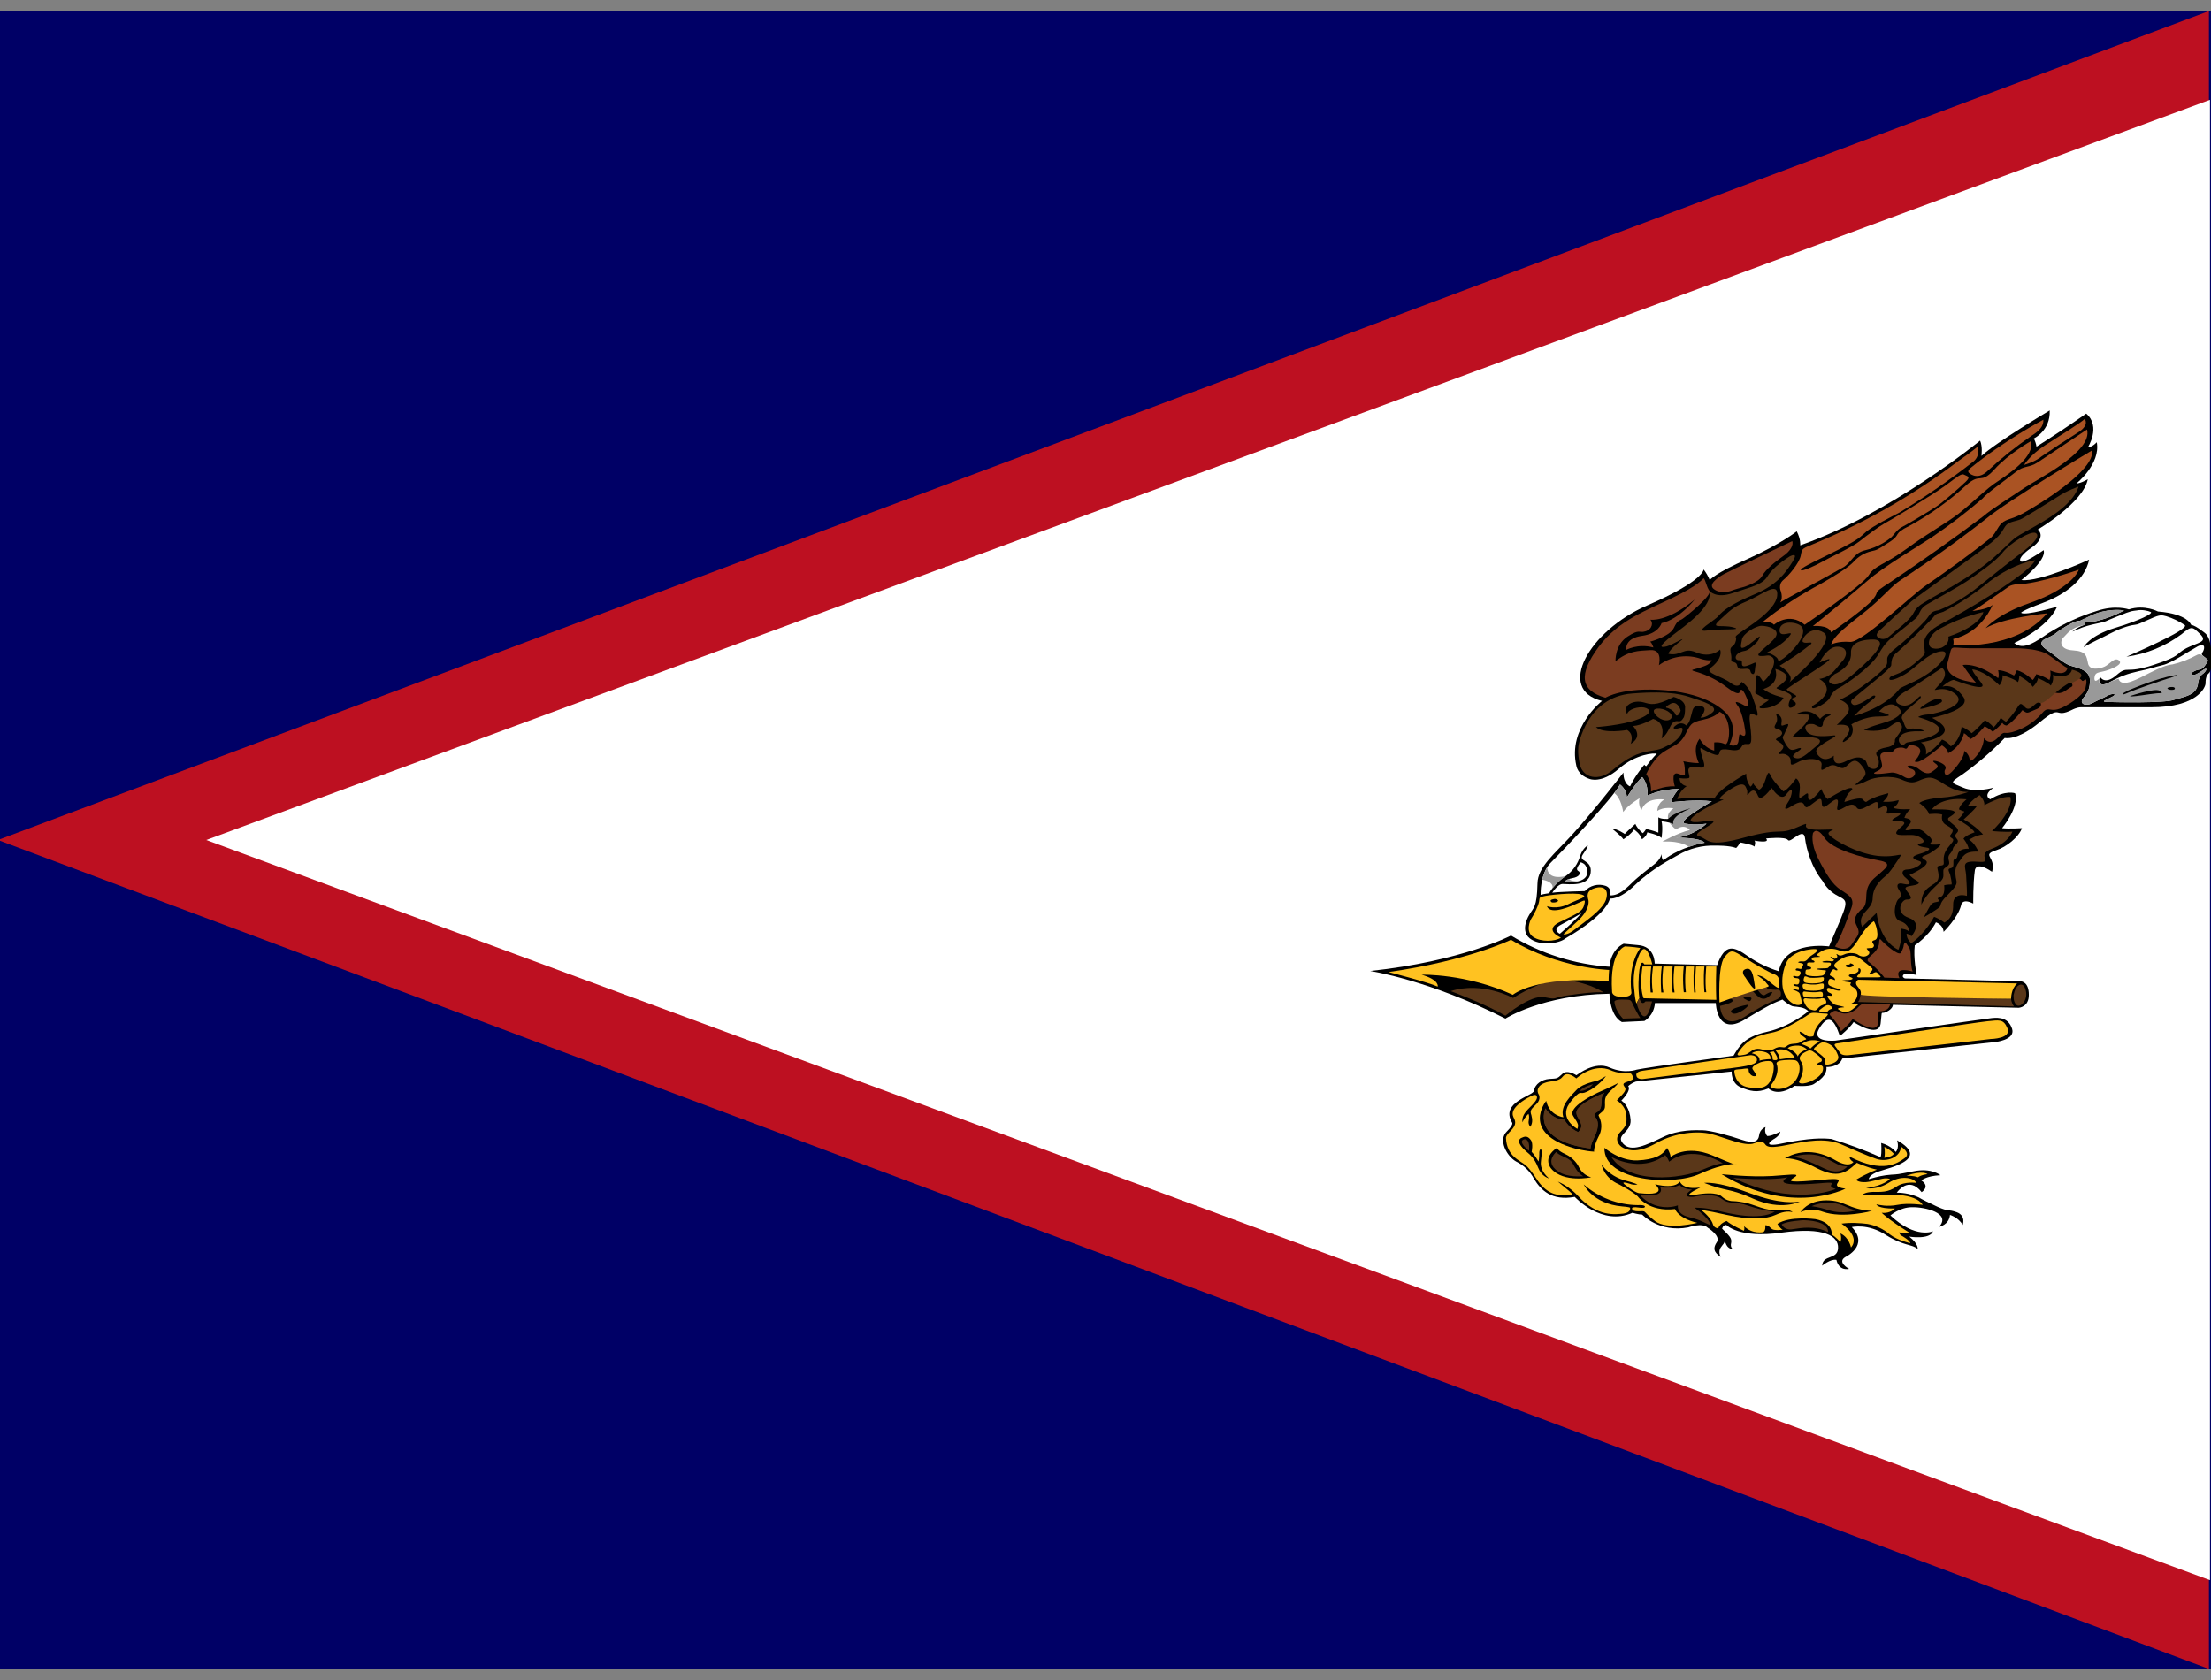 <svg width="75" height="57" viewBox="0 0 75 57" fill="none" xmlns="http://www.w3.org/2000/svg">
<rect x="0" y="0" width="75" height="57" fill="#808080" stroke="none"/>
<g clip-path="url(#clip0_1_7696)">
<path d="M0 0.375H75V56.625H0V0.375Z" fill="#000066"/>
<path d="M-0.07 28.5L74.93 0.375V56.625L-0.07 28.5Z" fill="#BD1021"/>
<path d="M6.996 28.5L74.965 3.387V53.613" fill="white"/>
<path d="M55.554 32.065C56.147 32.101 56.129 32.693 56.129 32.693L58.247 32.747C58.516 32.002 58.803 32.092 59.315 32.46C59.63 32.674 59.974 32.84 60.338 32.953C60.544 31.894 62.043 32.11 62.043 32.11C62.69 30.584 62.743 30.602 62.358 30.404C62.129 30.29 61.941 30.108 61.819 29.884C61.46 29.444 61.272 28.816 61.227 28.43C61.182 28.044 60.733 28.618 60.652 28.502C60.571 28.376 59.907 28.448 59.907 28.448C60.069 28.627 59.512 28.52 59.512 28.52C59.566 28.564 59.512 28.726 59.512 28.726C59.459 28.654 59.028 28.582 59.028 28.582C58.993 28.652 58.948 28.716 58.893 28.771C58.66 28.681 58.202 28.69 58.202 28.69C57.752 28.673 57.306 28.785 56.919 29.013C56.73 29.121 56.048 29.462 55.482 30.009C54.926 30.548 54.612 30.485 54.612 30.485C54.45 31.096 53.113 31.831 53.113 31.831C52.898 32.02 52.224 32.11 51.883 31.831C51.542 31.544 51.883 31.024 51.883 31.024C52.018 30.79 52.135 30.799 52.153 29.974C52.161 29.417 52.736 28.968 53.328 28.322C54.055 27.523 55.069 26.213 55.069 26.213C55.069 26.617 55.294 26.68 55.294 26.68C55.491 26.276 55.779 25.944 55.779 25.944C55.797 25.98 55.841 25.997 55.841 25.997C56.066 25.692 56.2 25.576 56.2 25.576C56.129 25.54 55.491 25.576 54.908 26.087C54.316 26.599 53.921 26.428 53.921 26.428C53.508 26.294 53.472 25.98 53.472 25.98C53.176 24.696 54.343 23.781 54.343 23.781C52.772 23.404 53.903 21.402 55.859 20.549C57.807 19.706 57.789 19.32 57.789 19.32C57.874 19.43 57.943 19.55 57.995 19.679C58.013 19.67 58.157 19.454 59.288 18.961C60.41 18.458 60.948 18.027 60.948 18.027C61.092 18.306 61.065 18.503 61.065 18.503C64.144 17.426 67.168 14.949 67.168 14.949C67.258 15.155 67.213 15.469 67.213 15.469C67.716 15.003 69.529 13.926 69.529 13.926C69.556 14.617 68.99 14.877 68.99 14.877C69.035 14.964 69.066 15.058 69.08 15.155C69.651 14.795 70.214 14.421 70.767 14.033C71.279 14.473 70.821 15.182 70.821 15.182C71.001 15.155 71.126 15.003 71.126 15.003C71.261 15.748 70.435 16.403 70.435 16.403C70.579 16.403 70.821 16.259 70.821 16.259C70.66 17.067 69.125 17.965 69.125 17.965C69.349 18.171 69.134 18.431 68.945 18.557C68.766 18.674 68.443 18.934 68.542 19.042C68.64 19.149 69.322 18.665 69.322 18.665C69.439 19.006 68.569 19.679 68.569 19.679C69.179 19.76 70.866 18.988 70.866 18.988C70.732 19.643 70.094 20.154 69.305 20.451C68.515 20.747 68.559 20.792 68.559 20.792C68.694 20.899 69.78 20.585 69.78 20.585C69.457 21.312 68.326 21.815 68.326 21.815C68.631 22.084 69.062 21.77 69.484 21.483C69.996 21.16 70.548 20.906 71.126 20.729C71.755 20.514 72.213 20.675 72.213 20.675C72.751 20.505 73.2 20.747 73.2 20.747C74.214 20.828 74.322 21.196 74.322 21.196C74.429 21.223 74.519 21.267 74.779 21.465C75.04 21.653 75.022 22.246 75.013 22.542C75.004 22.829 74.923 22.829 74.869 22.901C74.824 22.991 74.815 23.081 74.815 23.188C74.815 23.305 74.555 23.996 72.975 23.996H70.588C70.453 23.996 70.301 24.077 70.301 24.077C69.637 24.409 69.987 23.852 69.197 24.499C68.407 25.154 68.003 25.037 68.003 25.037C67.562 25.492 67.082 25.907 66.567 26.276C66.1 26.581 66.181 26.545 66.594 26.724C67.007 26.904 67.626 26.724 67.626 26.724C67.231 26.994 67.509 27.119 67.509 27.119C68.03 26.796 68.353 26.913 68.353 26.913C68.515 27.371 67.913 28.098 67.913 28.098C68.147 28.125 68.587 28.098 68.587 28.098C68.479 28.403 68.048 28.744 67.725 28.843C67.402 28.95 67.456 28.995 67.554 29.184C67.644 29.381 67.572 29.579 67.572 29.579C67.007 29.193 66.989 29.534 66.989 29.534C66.926 29.991 66.935 30.656 66.935 30.656C66.54 30.458 66.522 30.719 66.522 30.719C66.414 31.14 65.93 31.616 65.93 31.616C65.912 31.365 65.669 31.293 65.669 31.293C65.418 31.778 64.951 32.074 64.951 32.074C64.898 32.487 65.014 33.079 65.014 33.079C64.709 33.016 64.601 33.016 64.556 33.088C64.512 33.16 64.619 33.196 64.619 33.196L68.533 33.294C68.587 33.294 68.82 33.33 68.82 33.743C68.829 34.174 68.479 34.192 68.479 34.192L64.207 34.093C64.207 34.093 64.224 34.21 64 34.327C63.776 34.443 63.856 34.192 63.794 34.722C63.731 35.242 62.878 34.677 62.878 34.677C62.743 34.883 62.411 35.152 62.411 35.152C62.214 34.569 62.017 34.389 61.711 34.892C61.406 35.395 62.268 35.305 62.268 35.305C62.268 35.305 67.285 34.569 67.563 34.542C67.832 34.515 68.129 34.533 68.254 34.91C68.371 35.296 67.644 35.359 67.644 35.359L62.492 35.915C62.385 36.221 61.954 36.203 61.954 36.203C61.989 36.49 61.684 36.678 61.532 36.777C61.37 36.885 60.877 36.84 60.877 36.84C60.284 37.244 59.988 36.929 59.988 36.929C59.602 37.091 59.36 37.019 59.037 36.885C58.714 36.741 58.74 36.355 58.74 36.355L55.491 36.696C55.396 36.73 55.307 36.782 55.231 36.849C55.348 37.001 54.998 37.342 54.998 37.342C55.096 37.405 55.285 37.594 55.312 37.998C55.339 38.428 54.782 38.5 55.06 38.805C55.33 39.102 55.841 38.85 56.407 38.581C56.963 38.312 57.52 38.348 57.753 38.348C57.995 38.348 58.669 38.527 59.081 38.671C59.503 38.814 59.647 38.725 59.674 38.509C59.701 38.303 59.889 38.24 59.889 38.24C59.835 38.446 59.952 38.545 59.952 38.545C60.114 38.545 60.392 38.392 60.392 38.392C60.365 38.554 60.159 38.653 60.159 38.653C59.755 38.922 60.311 38.823 60.311 38.823C61.433 38.59 61.837 38.617 62.124 38.644C62.693 38.816 63.251 39.022 63.794 39.263C63.839 39.12 63.812 38.779 63.812 38.779C64.162 38.877 64.305 39.084 64.305 39.084C64.44 38.94 64.35 38.689 64.35 38.689C65.481 39.326 64.117 39.613 63.749 39.739C63.39 39.855 63.39 40.008 63.39 40.008C63.695 39.918 63.901 39.873 64.153 39.855C64.404 39.838 64.314 39.855 64.915 39.739C65.517 39.613 65.822 39.873 65.822 39.873C65.319 39.9 65.176 40.053 65.176 40.053C65.49 40.259 65.185 40.448 65.185 40.448C64.736 39.873 64.341 40.466 64.341 40.466C64.598 40.466 64.852 40.521 65.086 40.627C65.185 40.69 65.427 40.807 65.714 40.941C66.136 41.13 66.055 41.013 66.379 41.13C66.702 41.256 66.576 41.561 66.576 41.561C66.441 41.309 66.145 41.22 66.145 41.22C66.118 41.561 65.777 41.624 65.777 41.624C66.199 41.157 65.293 40.95 64.862 40.959C64.44 40.959 64.126 41.238 64.126 41.238C64.978 42.045 65.571 41.776 65.571 41.776C65.463 42.072 64.763 41.956 64.763 41.956C65.086 42.207 65.05 42.378 65.05 42.378C64.871 42.207 64.592 42.288 63.973 41.902C63.363 41.498 62.815 41.633 62.815 41.633C63.417 42.261 62.6 42.647 62.6 42.647C62.295 42.826 62.725 43.051 62.725 43.051C62.349 43.123 62.295 42.746 62.295 42.746C62.097 42.701 61.81 42.943 61.81 42.943C61.828 42.557 62.34 42.755 62.349 42.342C62.367 41.938 61.882 41.624 60.437 41.821C58.983 42.028 58.561 41.561 58.561 41.561C58.435 41.561 58.417 41.687 58.417 41.687C58.651 41.92 58.758 42.01 58.722 42.171C58.678 42.333 58.794 42.387 58.794 42.387C58.525 42.369 58.507 42.054 58.507 42.054C58.507 42.189 58.453 42.198 58.364 42.333C58.274 42.467 58.364 42.647 58.364 42.647C58.247 42.548 58.04 42.431 58.238 42.144C58.381 41.929 57.924 41.651 57.924 41.651C57.744 41.471 57.269 41.642 57.269 41.642C56.281 41.83 55.707 41.211 55.707 41.211C55.59 41.211 55.375 41.148 55.375 41.148C54.334 41.615 53.418 40.609 53.418 40.609C52.628 40.753 52.269 40.376 52.036 39.999C51.902 39.741 51.688 39.533 51.425 39.407C51.111 39.227 50.815 38.68 51.111 38.392C51.363 38.141 51.291 38.087 51.291 38.087C50.878 37.396 52.009 37.181 52.036 37.01C52.063 36.777 52.305 36.624 52.556 36.606C52.817 36.589 52.817 36.606 52.987 36.445C53.149 36.265 53.472 36.481 53.472 36.481C53.544 36.436 54.1 35.996 54.603 36.221C55.105 36.445 55.518 36.292 55.518 36.292C55.877 36.212 58.803 35.817 58.803 35.817C58.983 35.529 59.126 35.188 59.934 35.009C60.742 34.829 61.343 34.309 61.343 34.309C61.2 34.156 60.957 34.165 60.841 34.147C60.715 34.138 60.464 33.914 60.464 33.914C60.311 33.986 60.239 33.95 59.18 34.596C58.229 35.17 58.202 34.031 58.202 34.031H56.138C56.102 34.47 55.779 34.641 55.779 34.641L55.016 34.677C54.603 34.461 54.594 33.716 54.594 33.716C52.323 33.752 51.066 34.56 51.066 34.56C48.491 33.25 46.48 32.944 46.48 32.944C49.603 32.612 51.255 31.742 51.255 31.742C52.267 32.356 53.412 32.72 54.594 32.801C54.657 32.173 55.078 32.02 55.078 32.02L55.554 32.065Z" fill="black"/>
<path d="M51.829 37.244C51.183 37.621 51.3 37.836 51.363 37.953C51.416 38.069 51.425 38.186 51.246 38.366C51.066 38.545 51.084 38.608 51.084 38.608C51.111 39.236 51.56 39.371 51.749 39.532C51.91 39.658 52.17 40.071 52.17 40.071C52.511 40.547 52.862 40.556 53.122 40.556C53.391 40.556 53.364 40.529 53.23 40.412L52.844 40.089C53.102 40.202 53.334 40.367 53.526 40.574C54.19 41.3 54.8 41.202 55.069 41.175C55.339 41.139 55.294 40.977 55.294 40.977C55.276 40.95 55.025 40.932 55.025 40.932C54.019 40.843 53.723 40.188 53.723 40.188C54.23 40.632 54.88 40.88 55.554 40.888C55.841 40.87 55.824 40.959 55.761 40.977C55.698 40.986 55.617 40.977 55.482 40.959C55.348 40.959 55.348 40.986 55.375 41.049C55.411 41.094 55.536 41.103 55.689 41.094C55.85 41.094 55.725 41.112 56.138 41.426C56.55 41.749 57.574 41.489 57.574 41.489C56.91 41.328 56.82 41.022 56.82 41.022C55.922 41.13 55.554 40.592 55.554 40.592C55.393 40.43 54.908 40.179 54.908 40.179C54.405 39.963 54.325 39.505 54.325 39.505C54.468 39.712 54.746 39.945 55.096 40.044C55.456 40.134 55.545 40.188 55.545 40.188C55.455 40.206 55.361 40.197 55.276 40.161C54.926 40.053 55.123 40.197 55.123 40.197C55.518 40.511 55.626 40.484 55.626 40.484C56.64 40.592 56.138 40.179 56.138 40.179C56.856 40.358 56.981 40.089 56.981 40.089C57.134 40.403 57.681 40.286 57.681 40.286C56.954 40.645 57.502 40.538 57.502 40.538C58.247 40.403 58.399 40.592 58.399 40.592C58.588 40.771 58.794 40.753 58.794 40.753C58.794 40.753 58.929 40.753 59.207 40.807C59.485 40.861 59.925 41.103 60.329 41.058C60.733 41.004 60.805 41.13 60.805 41.13C60.724 41.103 60.544 41.076 60.23 41.22C59.916 41.363 59.369 41.399 58.57 41.22C57.771 41.04 57.708 41.058 57.708 41.058C57.897 41.193 58.067 41.399 58.103 41.534C58.139 41.669 58.283 41.678 58.283 41.678C58.337 41.498 58.57 41.426 58.57 41.426C58.731 41.57 59.153 41.758 59.153 41.758C59.198 41.669 59.153 41.597 59.153 41.597C59.459 41.893 59.818 41.803 59.818 41.803C59.907 41.74 59.88 41.57 59.88 41.57C60.006 41.57 60.024 41.642 60.114 41.704C60.203 41.758 60.473 41.722 60.473 41.722C60.374 41.678 60.293 41.525 60.293 41.525C60.706 41.247 61.577 41.363 61.577 41.363C62.205 41.48 62.133 41.893 62.133 41.893C62.259 41.947 62.429 42.144 62.429 42.144C62.483 42.001 62.429 41.848 62.429 41.848C62.725 41.983 62.788 42.324 62.788 42.324C63.12 41.938 62.465 41.516 62.465 41.516C62.779 41.471 63.129 41.498 63.345 41.525C63.626 41.575 63.89 41.699 64.108 41.884C64.359 42.081 64.799 42.18 64.799 42.18C64.79 42.09 64.547 41.947 64.494 41.92C64.44 41.893 64.422 41.812 64.422 41.812C64.637 41.857 64.781 41.83 64.781 41.83C64.027 41.363 63.83 41.148 63.83 41.148C64.117 41.184 64.278 41.004 64.278 41.004C63.677 41.013 63.65 40.861 63.65 40.861C63.731 40.879 64.009 40.95 64.368 40.879C64.727 40.807 65.221 40.879 65.221 40.879C64.96 40.457 63.955 40.529 63.632 40.547C63.309 40.565 63.183 40.52 63.183 40.52C63.237 40.502 63.291 40.448 63.542 40.439C63.794 40.439 64.045 40.466 64.332 40.259C64.61 40.071 65.005 40.134 65.005 40.134C64.915 39.945 64.458 39.873 64.063 40.134C63.659 40.385 63.3 40.313 63.3 40.313C63.928 40.224 64.108 39.999 64.108 39.999C63.928 39.945 63.821 40.008 63.435 40.089C63.058 40.161 62.959 40.026 62.959 40.026C63.372 39.784 63.668 39.685 63.668 39.685C63.309 39.604 62.986 39.452 62.986 39.452C62.618 39.802 62.331 39.99 61.622 39.631C60.913 39.254 60.544 39.299 60.544 39.299C61.173 38.94 61.801 39.093 62.268 39.371C62.734 39.64 62.869 39.425 62.869 39.425C62.717 39.335 62.743 39.245 62.743 39.245C63.865 39.82 64.359 39.47 64.601 39.299C64.853 39.129 64.485 38.904 64.485 38.904C64.467 39.263 64.009 39.443 63.641 39.317C63.282 39.191 62.95 39.039 62.429 38.814C61.909 38.599 61.263 38.716 60.652 38.841C60.042 38.967 59.97 38.904 59.907 38.859C59.853 38.814 59.827 38.662 59.512 38.787C59.207 38.922 58.48 38.581 58.031 38.473C57.583 38.366 56.847 38.419 56.209 38.77C55.581 39.129 55.258 39.039 55.069 38.949C54.881 38.859 54.755 38.626 54.962 38.41C55.168 38.195 55.186 38.141 55.168 37.827C55.15 37.522 54.845 37.333 54.845 37.333C55.123 37.046 55.195 36.974 55.096 36.858C55.007 36.732 55.15 36.732 55.312 36.66C55.473 36.589 55.402 36.58 55.366 36.481C55.33 36.391 55.231 36.409 55.231 36.409C54.863 36.427 54.657 36.319 54.657 36.319C54.046 36.041 53.472 36.589 53.472 36.589C53.122 36.319 53.041 36.499 52.978 36.562C52.924 36.624 52.799 36.669 52.637 36.687C52.485 36.705 52.26 36.759 52.188 36.903C52.188 36.903 52.117 37.01 52.197 37.136C52.197 37.136 52.287 37.28 52.126 37.45C51.946 37.63 51.883 37.666 51.946 37.836C51.991 37.998 51.982 38.123 51.91 38.231C51.91 38.231 51.829 38.141 51.856 38.025C51.874 37.917 51.874 37.845 51.847 37.791C51.847 37.791 51.677 37.953 51.65 38.078C51.65 38.078 51.578 37.89 51.829 37.639C52.072 37.396 52.188 37.271 52.117 37.172C52.063 37.1 51.883 37.217 51.838 37.244H51.829Z" fill="#FFC221"/>
<path d="M52.547 39.981C52.547 39.981 52.233 39.748 52.269 39.416C52.305 39.093 52.305 39.057 52.269 38.976C52.269 38.976 52.206 39.012 52.215 39.138C52.215 39.263 52.197 39.389 52.188 39.407C52.188 39.407 52.027 39.138 51.955 39.084C51.955 39.084 52.018 38.796 51.928 38.68C51.838 38.554 51.749 38.545 51.65 38.59C51.506 38.635 51.399 38.77 51.874 39.155C51.874 39.155 52.054 39.299 52.17 39.604C52.296 39.918 52.502 39.963 52.538 39.981H52.547ZM54.073 39.075C54.073 39.075 54.055 38.895 54.226 38.563C54.282 38.464 54.314 38.353 54.318 38.239C54.323 38.125 54.301 38.011 54.253 37.908C54.217 37.818 54.19 37.854 54.36 37.71C54.567 37.531 54.28 37.316 54.63 37.01C54.63 37.01 54.845 36.822 54.899 36.741C54.899 36.741 54.54 36.929 54.298 37.028C54.064 37.127 53.167 37.567 53.364 37.863C53.562 38.159 53.544 38.177 53.508 38.303C53.508 38.303 52.969 38.016 53.167 37.558C53.167 37.558 53.248 37.378 53.472 37.163C53.678 36.974 53.562 37.208 53.974 36.965C53.974 36.965 54.298 36.768 54.477 36.508C54.477 36.508 54.253 36.642 54.181 36.669C54.181 36.669 53.696 36.759 53.499 36.956C53.31 37.163 52.898 37.513 53.032 37.908C53.032 37.908 52.556 37.854 52.449 37.351C52.449 37.351 51.551 38.446 53.427 38.967C53.427 38.967 53.768 39.057 54.082 39.075H54.073Z" fill="black"/>
<path d="M62.295 35.404C62.995 35.305 67.034 34.686 67.411 34.65C67.806 34.614 67.958 34.56 68.093 34.883C68.245 35.242 67.536 35.251 67.536 35.251L62.717 35.799C62.483 35.825 62.429 35.736 62.429 35.736L62.25 35.493C62.25 35.493 62.187 35.422 62.295 35.404Z" fill="#FFC221"/>
<path d="M52.422 37.603C52.422 37.603 51.901 38.698 53.948 38.967C53.948 38.967 53.957 38.85 54.037 38.671C54.127 38.5 54.307 38.15 54.127 37.926C53.965 37.701 54.271 37.818 54.307 37.522C54.361 37.235 54.28 37.271 54.423 37.082C54.423 37.082 53.786 37.316 53.535 37.603C53.292 37.881 53.867 38.096 53.535 38.41C53.535 38.41 53.239 38.303 53.068 37.989C53.068 37.989 52.673 37.998 52.422 37.603Z" fill="#5A3719"/>
<path d="M54.432 38.949C54.432 38.949 54.935 39.389 55.536 39.371C56.138 39.344 56.398 39.191 56.55 38.949C56.55 38.949 56.667 39.129 56.667 39.254C56.667 39.254 57.188 38.823 58.085 39.2C58.983 39.577 58.714 39.47 58.911 39.496C58.911 39.496 58.525 39.434 57.654 39.829C56.757 40.241 54.405 40.098 54.423 38.949H54.432Z" fill="black"/>
<path d="M53.589 37.01C53.589 37.01 53.813 37.046 54.037 36.786C54.037 36.786 53.732 36.849 53.589 37.01ZM51.865 39.048C51.865 39.048 51.444 38.716 51.713 38.653C51.713 38.653 51.91 38.617 51.865 39.048Z" fill="#5A3719"/>
<path d="M61.074 41.13C61.074 41.13 61.307 40.726 61.954 40.726C62.6 40.726 62.672 41.031 63.497 41.085C63.497 41.085 62.51 41.354 61.828 41.112C61.469 40.977 61.146 41.085 61.074 41.13Z" fill="black"/>
<path d="M54.648 39.245C54.648 39.245 55.626 39.829 56.488 39.191C56.488 39.191 56.559 39.263 56.622 39.416C56.622 39.416 57.278 38.787 58.444 39.47C58.444 39.47 58.301 39.452 57.753 39.685C57.035 39.999 55.24 40.206 54.648 39.236V39.245Z" fill="#5A3719"/>
<path d="M58.399 39.838C58.399 39.838 59.333 39.945 60.114 39.9C60.598 39.873 61.128 39.784 60.868 39.945C60.598 40.107 60.733 40.125 61.846 40.026C62.959 39.918 61.837 40.233 62.6 40.331C62.6 40.331 60.742 41.283 58.399 39.838Z" fill="black"/>
<path d="M60.841 39.245C60.841 39.245 61.388 39.048 61.9 39.281C62.402 39.523 62.322 39.541 62.663 39.577C62.663 39.577 62.429 39.909 61.873 39.64C61.316 39.371 61.164 39.317 60.841 39.245ZM61.451 40.924C61.451 40.924 61.99 40.654 62.582 40.932C62.654 40.968 62.815 41.04 62.968 41.067C62.968 41.067 62.519 41.211 62.052 41.067C61.855 41.004 61.702 40.959 61.451 40.924ZM58.794 39.963C58.794 39.963 59.997 40.071 60.643 39.945C60.643 39.945 59.889 40.304 61.783 40.143C61.783 40.143 62.196 40.098 62.142 40.161C62.097 40.224 62.061 40.277 62.268 40.34C62.268 40.34 60.868 40.968 58.794 39.963Z" fill="#5A3719"/>
<path d="M52.817 38.949C52.817 38.949 52.835 39.039 53.095 39.155C53.364 39.281 53.508 39.487 53.562 39.604C53.603 39.687 53.66 39.76 53.732 39.819C53.803 39.878 53.886 39.921 53.974 39.945C53.974 39.945 53.032 40.143 52.619 39.649C52.619 39.649 52.296 39.299 52.808 38.949" fill="black"/>
<path d="M60.203 41.112C60.203 41.112 59.835 41.085 59.324 40.915C58.821 40.735 58.687 40.888 58.399 40.672C58.112 40.457 57.538 40.592 57.43 40.609C57.322 40.618 57.017 40.609 57.394 40.358C57.394 40.358 57.089 40.358 56.972 40.197C56.972 40.197 56.838 40.331 56.317 40.286C56.317 40.286 56.55 40.645 55.626 40.538C55.781 40.719 55.987 40.85 56.218 40.914C56.448 40.978 56.692 40.972 56.918 40.897C56.918 40.906 56.856 41.184 57.278 41.292C57.717 41.399 57.798 41.48 58.022 41.57C58.022 41.57 58.049 41.39 57.484 40.977C57.484 40.977 57.789 40.959 58.229 41.067C58.669 41.175 59.665 41.426 60.203 41.112ZM60.437 41.543C60.437 41.543 60.526 41.758 60.814 41.704C61.092 41.66 61.559 41.579 62.008 41.803C62.008 41.803 62.088 41.426 61.182 41.399C61.182 41.399 60.616 41.426 60.437 41.543ZM52.79 39.084C52.79 39.084 52.44 39.371 52.754 39.667C53.041 39.936 53.49 39.918 53.705 39.909C53.705 39.909 53.571 39.838 53.463 39.667C53.346 39.496 53.346 39.38 53.104 39.272C52.862 39.164 52.835 39.138 52.79 39.084ZM52.431 37.603C52.431 37.603 51.901 38.698 53.957 38.967C53.957 38.967 53.957 38.85 54.046 38.671C54.118 38.5 54.298 38.15 54.136 37.926C53.957 37.701 54.271 37.818 54.316 37.522C54.361 37.235 54.28 37.271 54.423 37.082C54.423 37.082 53.786 37.316 53.535 37.603C53.292 37.881 53.867 38.096 53.535 38.41C53.535 38.41 53.239 38.303 53.068 37.998C53.068 37.998 52.673 37.998 52.422 37.603H52.431Z" fill="#5A3719"/>
<path d="M57.807 40.134C57.807 40.134 58.238 40.062 59.333 40.475C60.428 40.879 60.886 40.78 61.047 40.771C61.047 40.771 60.428 41.094 59.476 40.672C58.633 40.295 58.579 40.439 57.807 40.134Z" fill="black"/>
<path d="M64.664 39.891C64.664 39.891 64.906 39.882 65.059 39.945C65.059 39.945 65.149 39.864 65.382 39.838C65.382 39.838 65.23 39.694 64.664 39.891ZM63.91 39.281C63.91 39.281 64.162 39.272 64.242 39.146C64.242 39.146 64.108 38.994 63.919 38.913C63.919 38.913 63.955 39.093 63.919 39.281H63.91ZM55.509 36.49C55.509 36.49 55.456 36.364 55.725 36.328L59.387 35.799C59.387 35.799 59.566 35.799 59.593 35.915C59.62 36.05 59.575 36.14 58.749 36.238C57.933 36.328 55.752 36.606 55.752 36.606C55.752 36.606 55.527 36.642 55.509 36.49Z" fill="#FFC221"/>
<path d="M58.83 36.337C58.83 36.337 58.83 36.822 59.324 36.894C59.8 36.965 59.961 36.867 60.087 36.615C60.123 36.544 60.266 36.041 60.06 36.005C59.97 35.987 59.827 36.005 59.719 36.041C59.557 36.113 59.405 36.194 59.45 36.274C59.575 36.454 59.593 36.499 59.557 36.508C59.431 36.544 59.351 36.436 59.324 36.364C59.297 36.274 59.387 36.221 59.072 36.274C58.938 36.283 58.83 36.283 58.83 36.337Z" fill="#FFC221"/>
<path d="M60.877 35.969C61.119 35.996 61.101 36.526 60.805 36.768C60.482 37.028 60.176 36.929 60.176 36.929C60.006 36.867 60.033 36.885 60.159 36.696C60.275 36.517 60.338 36.274 60.266 36.104C60.248 36.05 60.302 36.005 60.383 35.987C60.383 35.987 60.616 35.942 60.877 35.969Z" fill="#FFC221"/>
<path d="M61.092 36.014C61.092 36.014 61.272 36.238 61.047 36.651C61.047 36.651 60.948 36.777 61.173 36.759C61.388 36.741 61.891 36.508 61.837 36.203C61.837 36.203 61.819 36.131 61.684 36.131C61.559 36.14 61.666 36.068 61.72 36.041C61.774 36.041 61.945 35.969 61.505 35.682C61.505 35.682 61.433 35.619 61.343 35.646C61.281 35.673 61.047 35.763 61.047 35.906C61.047 35.96 61.092 36.014 61.092 36.014Z" fill="#FFC221"/>
<path d="M61.568 35.637C61.568 35.637 61.927 35.888 61.918 35.96C61.918 36.032 61.882 36.14 61.981 36.122C62.07 36.122 62.447 36.032 62.34 35.79C62.241 35.538 62.133 35.449 61.963 35.386C61.783 35.323 61.738 35.404 61.586 35.52C61.586 35.52 61.478 35.592 61.568 35.637ZM59.683 35.987C59.683 35.987 59.737 35.808 59.423 35.736C59.423 35.736 59.557 35.619 59.827 35.682C60.087 35.736 60.06 35.915 60.06 35.933C60.06 35.933 59.853 35.933 59.683 35.987ZM60.365 35.942C60.365 35.942 60.724 35.879 60.886 35.897C60.886 35.897 60.706 35.502 60.221 35.628C60.221 35.628 60.401 35.834 60.365 35.942ZM60.984 35.852C60.984 35.852 60.984 35.718 61.289 35.601C61.289 35.601 61.146 35.458 60.931 35.475C60.697 35.484 60.643 35.565 60.643 35.565C60.643 35.565 60.913 35.664 60.984 35.843V35.852ZM61.101 35.422C61.101 35.422 61.298 35.475 61.415 35.574C61.415 35.574 61.595 35.377 61.747 35.341C61.747 35.341 61.451 35.179 61.101 35.431V35.422Z" fill="#FFC221"/>
<path d="M51.066 34.461C51.066 34.461 51.91 33.743 52.386 33.833C52.853 33.923 52.619 33.86 53.131 33.779C53.651 33.698 54.181 33.645 54.396 33.671C54.396 33.671 53.768 33.223 52.655 33.232C52.655 33.232 51.874 33.501 51.327 33.86C51.327 33.86 50.286 33.285 49.209 33.627C49.209 33.627 50.375 34.057 51.066 34.461Z" fill="#5A3719"/>
<path d="M60.024 35.7L60.167 35.673C60.167 35.673 60.401 35.969 60.23 35.969C60.096 35.969 60.141 35.933 60.123 35.843C60.107 35.786 60.072 35.736 60.024 35.7ZM58.965 35.718C58.965 35.718 58.875 35.826 59.037 35.808C59.234 35.772 59.198 35.808 59.405 35.664C59.405 35.664 59.539 35.529 59.782 35.61C59.782 35.61 59.988 35.682 60.15 35.601C60.32 35.511 60.356 35.52 60.446 35.529C60.535 35.538 60.535 35.556 60.643 35.467C60.769 35.377 60.975 35.449 61.101 35.341C61.236 35.233 61.397 35.323 61.101 35.117C61.101 35.117 61.038 35.054 61.047 35C61.047 35 61.164 35.036 61.254 35.117C61.343 35.197 61.487 35.17 61.514 35.152C61.514 35.152 61.532 34.892 61.783 34.65C62.052 34.407 62.052 34.389 61.9 34.389C61.747 34.389 61.487 34.327 61.397 34.389C61.307 34.452 60.553 34.955 60.105 35.036C59.656 35.126 59.252 35.251 58.965 35.718ZM47.099 32.98C47.099 32.98 48.464 33.33 48.769 33.474C48.769 33.474 48.841 33.25 48.221 33.07C48.221 33.07 49.729 33.025 51.318 33.752C51.318 33.752 52.09 33.088 54.567 33.294C54.567 33.294 54.567 33.079 54.585 32.909C54.585 32.909 52.853 32.855 51.255 31.885C51.255 31.885 49.819 32.594 47.099 32.98ZM54.684 33.636C54.594 32.244 55.123 32.11 55.123 32.11C55.123 32.11 55.375 32.119 55.644 32.164C55.644 32.164 55.222 32.666 55.339 33.663C55.339 33.663 55.384 33.824 55.025 33.824C54.666 33.824 54.684 33.645 54.684 33.645V33.636Z" fill="#FFC221"/>
<path d="M55.052 34.56C55.052 34.56 54.782 34.291 54.764 33.986C54.764 33.986 54.755 33.914 55.016 33.914C55.285 33.923 55.312 33.896 55.375 34.048C55.438 34.192 55.608 34.506 55.644 34.542L55.052 34.56Z" fill="#5A3719"/>
<path d="M55.608 33.86C55.585 33.684 55.576 33.507 55.581 33.33C55.599 32.559 55.725 32.621 55.779 32.72H56.048C56.048 32.72 55.85 31.849 55.617 32.361C55.442 32.746 55.38 33.172 55.438 33.591C55.455 33.824 55.482 33.968 55.509 34.048L55.608 33.86Z" fill="#FFC221"/>
<path d="M58.615 33.86C58.615 33.86 59.126 33.95 58.346 34.129C58.346 34.129 58.381 35.081 59.306 34.416C59.306 34.416 59.862 34.066 60.239 33.923C60.239 33.923 60.428 33.86 60.41 33.716C60.41 33.716 60.428 33.537 60.23 33.582C60.23 33.582 60.069 33.582 59.961 33.546C59.961 33.546 59.853 33.411 59.782 33.456C59.71 33.51 59.53 33.483 59.674 33.654C59.809 33.815 59.853 33.77 59.916 33.725C59.979 33.68 60.275 33.564 60.006 33.806C59.737 34.048 59.521 33.672 59.432 33.6L58.615 33.86ZM56.039 33.977H55.815C55.815 33.977 55.689 34.156 55.608 33.86L55.518 34.048C55.518 34.048 55.788 35.072 56.039 33.977Z" fill="#5A3719"/>
<path d="M55.716 32.792C55.716 32.792 55.599 33.465 55.752 33.869L58.22 33.923C58.22 33.923 58.193 33.447 58.22 32.792H57.879C57.879 32.792 57.825 33.33 57.879 33.663H57.816C57.816 33.663 57.771 33.205 57.816 32.792H57.529C57.529 32.792 57.484 33.294 57.52 33.672H57.466C57.466 33.672 57.421 33.232 57.466 32.792H57.188C57.188 32.792 57.134 33.241 57.188 33.663H57.116C57.116 33.663 57.062 33.214 57.116 32.792H56.802C56.802 32.792 56.73 33.214 56.802 33.672H56.739C56.739 33.672 56.667 33.241 56.739 32.792H56.425C56.425 32.792 56.353 33.276 56.425 33.672H56.353C56.353 33.672 56.308 33.205 56.371 32.792H56.075C56.075 32.792 55.994 33.196 56.066 33.672H55.994C55.994 33.672 55.949 33.312 56.012 32.792H55.716ZM58.328 34.013C58.328 34.013 58.265 32.81 58.489 32.487C58.722 32.182 58.776 32.244 59.171 32.487C59.566 32.747 60.069 33.016 60.159 33.043C60.239 33.079 60.356 33.106 60.356 33.33C60.356 33.546 60.392 33.609 60.051 33.33C60.006 33.294 59.844 33.151 59.728 33.115C59.423 33.016 59.8 33.178 59.907 33.339C59.997 33.465 60.078 33.456 59.836 33.519C59.328 33.668 58.825 33.833 58.328 34.013Z" fill="#FFC221"/>
<path d="M59.189 33.142C59.189 33.142 59.01 32.926 59.243 32.873C59.468 32.819 59.485 33.232 59.53 33.474C59.566 33.725 59.243 33.223 59.198 33.151L59.189 33.142ZM58.866 34.201C58.866 34.201 58.597 34.3 58.776 34.38C58.947 34.47 59.432 34.066 59.27 34.093C59.09 34.12 58.866 34.201 58.866 34.201ZM59.225 33.833C59.225 33.833 59.459 33.806 59.405 33.905C59.369 34.013 59.279 33.95 59.243 33.923C59.207 33.905 59.046 33.842 59.225 33.833Z" fill="black"/>
<path d="M60.473 33.51C60.473 33.51 60.535 33.977 60.931 34.093C60.931 34.093 61.164 34.147 61.11 33.95C61.11 33.95 61.074 33.77 61.047 33.707C61.011 33.636 60.85 33.591 60.832 33.582C60.814 33.582 60.796 33.528 60.904 33.564C61.011 33.6 61.029 33.609 61.02 33.528C61.02 33.447 60.948 33.483 60.85 33.438C60.814 33.411 60.85 33.384 60.895 33.393C60.939 33.402 61.038 33.438 61.038 33.276C61.038 33.276 61.056 33.187 60.939 33.187C60.805 33.178 60.814 33.115 60.85 33.106C60.895 33.106 61.029 33.196 61.074 33.034C61.11 32.882 60.886 32.971 60.913 32.891C60.948 32.801 61.11 32.935 61.119 32.837C61.137 32.747 61.263 32.702 61.038 32.666C60.939 32.657 61.038 32.603 61.155 32.621C61.281 32.639 61.352 32.487 61.424 32.433C61.505 32.379 61.918 32.137 61.361 32.217C60.814 32.298 60.643 32.568 60.616 32.621C60.478 32.899 60.428 33.212 60.473 33.519V33.51Z" fill="#FFC221"/>
<path d="M61.765 33.869C61.837 33.86 61.9 33.869 61.927 33.923C62.017 34.111 61.81 34.048 61.693 34.183C61.577 34.318 61.568 34.291 61.406 34.246C61.245 34.192 61.182 33.95 61.182 33.95C61.164 33.869 61.236 33.86 61.316 33.878C61.316 33.878 61.586 33.905 61.765 33.878V33.869ZM61.164 33.779C61.164 33.779 61.173 33.824 61.272 33.833C61.361 33.842 61.63 33.869 61.801 33.815C61.801 33.815 61.855 33.806 61.828 33.698C61.828 33.698 61.828 33.627 61.684 33.654C61.532 33.68 61.325 33.654 61.254 33.645C61.182 33.627 61.128 33.645 61.164 33.77V33.779ZM61.146 33.438C61.146 33.438 61.137 33.582 61.281 33.6C61.433 33.618 61.613 33.618 61.684 33.6C61.747 33.6 61.855 33.573 61.864 33.483C61.864 33.393 61.891 33.339 61.711 33.384C61.532 33.429 61.316 33.393 61.289 33.384C61.272 33.384 61.146 33.348 61.146 33.438ZM61.209 33.142C61.209 33.142 61.173 33.214 61.182 33.276C61.182 33.339 61.289 33.366 61.478 33.366C61.666 33.366 61.837 33.339 61.855 33.276C61.864 33.205 61.909 33.133 61.765 33.16C61.613 33.178 61.424 33.187 61.343 33.16C61.272 33.124 61.218 33.115 61.209 33.142Z" fill="#FFC221"/>
<path d="M68.219 33.887C68.219 33.887 68.219 34.013 68.317 34.147L63.022 33.995C63.022 33.995 63.093 33.95 63.111 33.743L68.219 33.887Z" fill="#5A3719"/>
<path d="M61.254 32.926C61.254 32.926 61.209 33.061 61.298 33.088C61.388 33.115 61.559 33.142 61.774 33.106C61.774 33.106 61.882 33.106 61.918 32.998C61.963 32.882 61.954 32.944 61.648 32.891C61.648 32.891 61.559 32.855 61.828 32.855C61.828 32.855 61.99 32.855 62.008 32.837C62.035 32.81 62.241 32.639 61.972 32.657C61.702 32.657 61.837 32.603 61.972 32.603C62.115 32.603 62.151 32.639 62.196 32.594C62.241 32.55 62.196 32.577 62.124 32.505C62.052 32.433 62.106 32.451 62.16 32.496C62.214 32.532 62.25 32.55 62.304 32.496C62.367 32.442 62.259 32.361 62.304 32.37C62.349 32.379 62.376 32.469 62.546 32.388C62.726 32.298 62.959 32.343 63.022 32.388C63.085 32.442 63.264 32.505 63.381 32.388C63.489 32.28 63.246 32.181 63.345 32.173C63.453 32.155 63.524 32.191 63.56 32.11C63.605 32.02 63.399 31.948 63.596 31.894C63.785 31.84 63.623 31.302 63.56 31.257C63.56 31.257 63.345 31.383 63.111 31.76C62.869 32.146 62.734 32.37 62.411 32.253C61.963 32.074 61.72 32.325 61.648 32.37C61.541 32.433 61.882 32.46 61.675 32.469C61.478 32.469 61.478 32.496 61.46 32.523C61.442 32.55 61.46 32.577 61.496 32.585C61.532 32.585 61.604 32.657 61.487 32.657C61.361 32.657 61.272 32.63 61.307 32.765C61.307 32.765 61.307 32.792 61.379 32.801C61.451 32.801 61.478 32.891 61.343 32.891C61.254 32.891 61.254 32.917 61.254 32.926ZM61.738 34.255C61.738 34.255 61.648 34.318 61.774 34.327C61.909 34.327 61.972 34.363 62.017 34.291C62.061 34.219 62.232 34.246 62.115 34.147C61.998 34.057 61.918 34.111 61.738 34.255Z" fill="#FFC221"/>
<path d="M62.286 32.657C62.286 32.657 62.734 32.244 63.093 32.523C63.471 32.81 63.497 32.846 63.506 32.855C63.506 32.855 63.551 32.891 63.453 32.98C63.354 33.07 63.453 33.07 63.56 33.007C63.668 32.953 63.677 33.007 63.731 33.07C63.785 33.124 63.856 33.16 63.686 33.16H63.147C63.147 33.16 62.905 33.187 63.031 33.079C63.147 32.98 63.129 32.864 63.067 32.855C63.004 32.846 63.067 32.917 63.031 32.962C62.986 33.007 62.905 33.052 62.815 33.052C62.725 33.052 62.654 33.115 62.788 33.16C62.923 33.214 62.77 33.25 62.699 33.25C62.627 33.25 62.286 33.268 62.636 33.312C62.986 33.357 62.6 33.348 62.86 33.492C63.147 33.654 62.941 33.995 62.833 34.031C62.833 34.031 62.717 34.093 62.86 34.075C63.013 34.057 63.093 34.039 62.986 34.12C62.887 34.201 62.672 34.461 62.384 34.264C62.384 34.264 62.25 34.201 62.483 34.183C62.725 34.174 62.295 34.12 62.214 34.075C62.151 34.031 61.873 33.752 62.043 33.779C62.223 33.815 62.16 33.716 62.052 33.68C61.954 33.645 61.936 33.492 62.052 33.519C62.16 33.555 62.295 33.618 62.393 33.609C62.483 33.609 62.456 33.573 62.259 33.519C62.061 33.447 61.98 33.438 62.025 33.276C62.07 33.106 62.295 33.339 62.241 33.214C62.187 33.088 61.998 33.151 62.097 32.989C62.196 32.828 62.223 32.9 62.268 32.917C62.313 32.935 62.384 32.917 62.259 32.828C62.169 32.765 62.259 32.675 62.286 32.657Z" fill="#FFC221"/>
<path d="M62.6 32.774C62.6 32.774 62.6 32.72 62.69 32.729C62.761 32.729 62.743 32.702 62.761 32.684C62.788 32.684 62.986 32.747 62.797 32.81C62.734 32.837 62.618 32.819 62.609 32.774H62.6Z" fill="black"/>
<path d="M63.031 33.241C63.031 33.241 62.878 33.321 63.013 33.474C63.129 33.609 63.129 33.654 63.12 33.743C63.111 33.833 68.219 33.887 68.219 33.887C68.219 33.887 68.21 33.555 68.425 33.366L63.031 33.241Z" fill="#FFC221"/>
<path d="M68.299 33.797C68.299 33.797 68.326 33.519 68.479 33.429C68.569 33.375 68.676 33.402 68.721 33.627C68.793 33.941 68.524 34.219 68.398 34.093C68.281 33.977 68.308 33.797 68.308 33.797H68.299Z" fill="#5A3719"/>
<path d="M62.447 34.991C62.447 34.991 62.788 34.695 62.842 34.569C62.842 34.569 63.758 35.224 63.704 34.623C63.704 34.623 63.704 34.461 63.731 34.309C63.731 34.309 64.063 34.345 64.117 34.075L63.255 34.048C63.255 34.048 63.165 34.031 63.031 34.174C62.905 34.318 62.627 34.47 62.376 34.336C62.376 34.336 62.268 34.246 62.16 34.327C62.043 34.398 62.043 34.416 62.133 34.506C62.223 34.596 62.411 34.847 62.447 34.991ZM64.422 33.187L63.919 33.169C63.919 33.169 63.74 32.908 63.381 32.63C63.381 32.63 63.273 32.577 63.471 32.415C63.677 32.253 63.74 32.083 63.74 32.002C63.749 31.93 63.74 31.805 63.812 31.894C63.883 31.984 64.404 32.46 64.485 32.325C64.556 32.181 64.575 32.119 64.575 32.074C64.592 32.029 64.61 31.903 64.682 32.038C64.763 32.173 64.808 32.137 64.817 32.487C64.817 32.487 64.826 32.846 64.88 32.962C64.88 32.962 64.224 32.756 64.431 33.187H64.422ZM62.241 32.11C62.241 32.11 62.627 32.334 62.815 32.038C62.995 31.751 63.129 31.706 62.986 31.419C62.842 31.149 62.986 31.015 63.093 30.898C63.21 30.781 63.3 30.808 63.309 30.36C63.327 29.911 63.632 29.767 63.776 29.624C63.91 29.489 64.26 29.282 63.731 29.193C63.21 29.103 62.16 28.834 61.891 28.43C61.622 28.017 61.496 28.259 61.496 28.277C61.496 28.295 61.406 28.591 61.675 29.13C61.945 29.668 62.169 30.018 62.438 30.189C62.699 30.369 62.932 30.458 62.797 30.817C62.663 31.176 62.438 31.823 62.241 32.119V32.11Z" fill="#7B3C20"/>
<path d="M63.659 30.97C63.659 30.97 63.722 31.894 64.395 32.226C64.395 32.226 64.547 31.867 64.485 31.508C64.485 31.508 64.709 31.526 64.772 31.625C64.772 31.625 64.772 31.356 64.467 31.257C64.144 31.167 64.296 30.557 64.413 30.494C64.521 30.422 64.485 30.297 64.413 30.189C64.332 30.081 64.323 29.92 64.583 29.991C64.853 30.054 64.808 29.92 64.646 29.785C64.485 29.66 64.494 29.498 64.718 29.498C64.942 29.498 65.319 29.273 65.095 29.211C64.871 29.139 64.799 29.067 65.095 28.977C65.409 28.888 65.562 28.78 65.328 28.753C65.095 28.726 64.942 28.645 65.167 28.609C65.391 28.564 65.131 28.34 64.871 28.331C64.601 28.313 64.045 28.421 64.485 28.062C64.933 27.712 63.856 27.972 64.296 27.739C64.745 27.505 64.144 27.604 64.063 27.604C63.982 27.604 63.982 27.604 64.018 27.487C64.045 27.371 63.955 27.308 63.821 27.389C63.695 27.46 63.695 27.46 63.704 27.299C63.704 27.128 63.551 27.254 63.453 27.299C63.354 27.335 63.111 27.523 63.004 27.425C62.914 27.317 62.86 27.218 62.555 27.398C62.25 27.577 62.322 27.425 62.331 27.344C62.331 27.254 62.447 26.94 62.034 27.281C61.622 27.622 61.954 26.922 61.63 27.155C61.307 27.398 61.272 27.442 61.218 27.335C61.164 27.227 61.101 27.137 60.742 27.371C60.383 27.595 60.652 27.227 60.697 27.146C60.751 27.066 60.904 26.545 60.589 26.958C60.589 26.958 60.437 27.236 60.096 26.733C60.096 26.733 59.737 27.236 59.638 27.012C59.548 26.787 59.459 26.769 59.333 26.913C59.216 27.057 59.306 26.904 59.252 26.778C59.198 26.662 59.171 26.437 58.57 26.868C57.969 27.317 58.776 26.994 58.319 27.191C57.861 27.389 56.748 28.017 57.762 27.873C58.785 27.73 57.269 28.268 57.618 28.367C57.978 28.466 57.861 28.78 59.189 28.412C60.509 28.053 60.293 28.358 60.975 28.062C61.648 27.775 60.814 28.161 61.72 28.152C62.627 28.125 61.873 28.152 62.052 28.331C62.232 28.52 62.995 28.959 63.704 29.04C64.422 29.112 64.601 28.843 64.395 29.157C64.189 29.462 64.117 29.579 63.991 29.695C63.874 29.794 63.533 30.045 63.524 30.467C63.524 30.898 62.968 30.97 63.165 31.446L63.659 30.97Z" fill="#5A3719"/>
<path d="M64.835 32.002C64.835 32.002 64.673 31.885 64.673 31.679C64.673 31.679 64.79 31.697 64.835 31.769C64.835 31.769 65.248 31.311 64.745 31.14C64.26 30.97 64.503 30.521 64.673 30.521C64.844 30.521 64.871 30.476 64.727 30.288C64.583 30.108 64.601 30.09 64.88 30.045C65.149 30 65.122 29.938 64.996 29.866C64.912 29.819 64.837 29.758 64.772 29.686C64.772 29.686 65.562 29.345 65.311 29.184C65.05 29.031 65.311 29.067 65.535 28.905C65.768 28.744 65.804 28.708 65.831 28.645C65.831 28.645 65.607 28.672 65.436 28.645C65.436 28.645 65.634 28.538 65.436 28.376C65.239 28.214 65.167 28.071 64.844 28.143C64.53 28.223 64.637 28.116 64.754 27.99C64.88 27.855 64.826 27.784 64.601 27.748C64.601 27.748 64.628 27.613 64.799 27.451C64.799 27.451 64.368 27.478 64.224 27.407C64.224 27.407 64.404 27.29 64.404 27.146C64.404 27.146 64.171 27.227 63.874 27.2C63.874 27.2 64.054 27.048 64.054 26.913C64.054 26.913 63.533 27.03 63.3 27.209C63.3 27.209 63.246 27.2 63.21 27.146C63.165 27.093 63.138 27.03 62.564 27.209C62.564 27.209 62.627 26.958 62.77 26.85C62.905 26.76 62.887 26.554 61.998 27.11C61.998 27.11 61.882 27.039 61.783 26.769C61.783 26.769 61.586 27.039 61.442 27.128C61.442 27.128 61.316 27.182 61.334 27.012C61.352 26.832 61.245 26.958 61.155 27.012C61.065 27.057 61.002 27.182 61.047 26.832C61.092 26.482 60.922 26.41 60.922 26.41C60.922 26.41 60.652 26.805 60.491 26.85C60.491 26.85 60.203 26.563 60.096 26.375C59.997 26.195 59.997 26.123 59.889 26.446C59.791 26.769 59.665 26.796 59.665 26.796C59.665 26.796 59.485 26.644 59.468 26.563C59.468 26.563 59.441 26.653 59.378 26.689C59.378 26.689 59.225 26.509 59.234 26.249C59.234 26.249 58.283 26.778 58.157 27.093C58.157 27.093 57.26 27.039 56.892 27.11C56.892 27.11 56.981 26.823 57.215 26.671C57.215 26.671 56.981 26.644 56.972 26.401C56.972 26.401 57.161 26.428 57.278 26.401C57.394 26.375 57.116 26.033 57.412 26.024C57.708 26.015 57.897 26.168 57.771 25.773C57.636 25.378 57.69 25.378 57.69 25.378C57.69 25.378 58.211 25.683 58.292 25.603C58.382 25.531 58.229 25.369 58.687 25.441C59.144 25.522 59.019 25.262 59.198 25.244C59.378 25.235 59.468 25.36 59.36 24.526C59.252 23.691 59.916 24.938 59.459 23.682C59.459 23.682 59.351 23.296 59.073 23.134C59.073 23.134 59.01 23.404 58.705 23.17C58.39 22.928 57.789 22.838 58.04 22.65C58.301 22.452 58.417 22.201 58.346 22.039C58.346 22.039 58.04 22.354 57.52 22.129C57.107 21.95 57.017 22.273 56.595 22.183C56.595 22.183 56.595 22.075 56.954 21.788C57.313 21.51 56.748 21.878 56.532 21.932C56.308 21.985 56.245 21.941 56.712 21.573C57.179 21.214 58.112 20.576 57.986 20.047C57.986 20.047 58.202 20.325 58.785 20.119C59.36 19.921 59.791 19.849 59.961 19.544C60.141 19.248 60.589 18.952 60.706 18.88C60.832 18.817 60.984 18.772 60.805 19.059C60.625 19.338 60.338 19.822 59.539 20.154C58.74 20.487 58.435 20.72 58.292 20.899C58.148 21.07 57.421 21.456 57.897 21.393C58.364 21.321 59.18 21.393 58.794 21.285C58.417 21.178 57.986 21.357 58.337 21.034C58.687 20.72 58.749 20.612 59.261 20.397C59.773 20.181 60.338 19.688 60.284 20.217C60.221 20.729 59.27 21.285 59.037 21.456C58.803 21.627 58.893 21.6 58.893 21.662C58.893 21.734 58.857 21.878 58.758 21.932C58.669 22.003 58.696 22.075 58.722 22.219C58.749 22.371 58.696 22.425 58.767 22.452C58.839 22.47 58.911 22.479 58.929 22.587C58.956 22.695 59.01 22.703 59.144 22.695C59.279 22.677 59.369 22.695 59.378 22.775C59.387 22.856 59.521 22.964 59.53 22.721C59.548 22.47 59.638 22.425 59.387 22.542C59.135 22.65 59.081 22.614 59.09 22.497C59.09 22.38 59.064 22.407 58.965 22.398C58.857 22.389 58.821 22.237 59.01 22.138C59.189 22.048 59.189 22.138 59.423 21.95C59.656 21.752 59.656 21.707 59.692 21.608C59.728 21.519 59.36 21.878 59.18 21.959C59.001 22.039 59.055 21.896 59.09 21.698C59.117 21.501 59.557 21.232 59.755 21.232C59.961 21.232 60.41 21.348 60.221 21.627C60.024 21.896 59.468 22.228 59.701 22.255C59.943 22.273 59.979 22.183 60.123 22.3C60.257 22.425 60.123 22.677 60.069 22.811C60.006 22.936 59.917 23.046 59.809 23.134C59.809 23.134 59.557 22.686 59.566 23.045C59.566 23.404 59.512 23.529 59.566 23.538C59.62 23.556 59.898 23.745 59.988 23.745C60.078 23.745 59.503 24.014 59.746 24.032C59.988 24.05 60.374 23.924 60.5 23.673C60.5 23.673 60.006 23.556 59.818 23.377C59.818 23.377 60.383 23.242 60.221 22.695C60.221 22.695 60.796 22.847 60.544 23.107C60.302 23.359 60.15 23.323 60.365 23.395C60.58 23.466 60.679 23.529 60.679 23.529C60.679 23.529 60.832 23.601 60.742 23.718C60.652 23.843 60.652 24.023 60.733 24.014C60.796 24.014 61.038 23.897 60.841 23.781C60.634 23.655 61.065 23.682 60.886 23.574C60.706 23.466 60.652 23.448 60.607 23.395C60.553 23.35 62.914 21.959 61.72 22.479C61.72 22.479 61.972 21.941 62.322 21.941C62.663 21.941 62.69 22.21 62.501 22.425C62.295 22.632 62.169 22.964 61.711 23.036C61.711 23.036 62.367 23.359 61.586 23.888C61.586 23.888 61.415 23.969 61.478 24.023C61.541 24.086 62.008 23.826 62.07 23.673C62.133 23.529 62.232 23.404 62.411 23.323C62.591 23.233 63.462 22.641 63.722 22.192C63.991 21.743 64.054 21.734 64.566 21.321C65.077 20.908 64.987 20.989 65.059 20.89C65.122 20.792 65.149 20.621 65.382 20.496C65.616 20.361 66.531 19.858 66.818 19.652C67.106 19.445 67.689 19.059 67.94 18.736C68.192 18.422 68.874 18.009 69.044 18.081C69.215 18.162 69.026 18.404 68.631 18.709C68.228 19.006 67.24 19.805 67.079 19.93C66.682 20.25 66.24 20.51 65.768 20.702C65.454 20.747 65.49 20.855 65.302 21.061C65.113 21.267 64.673 21.689 64.53 21.806C64.386 21.932 64.036 22.165 64.018 22.335C64 22.506 64.081 22.524 63.803 22.784C63.524 23.054 62.708 23.646 62.402 23.736C62.402 23.736 62.932 23.915 62.618 24.274C62.304 24.624 62.322 24.57 62.304 24.597C62.304 24.597 63.093 24.472 62.537 25.1C62.537 25.1 62.42 25.279 62.672 25.091C62.941 24.884 62.833 24.615 62.797 24.579C62.797 24.579 63.219 24.31 63.713 24.31C64.198 24.301 64.18 24.265 63.74 24.14C63.74 24.14 64.054 23.763 64.314 23.951C64.583 24.131 64.494 24.247 64.224 24.4C63.937 24.544 63.533 24.597 63.228 24.768C63.228 24.768 63.803 24.884 64.117 24.642C64.422 24.409 64.44 24.526 64.476 24.57C64.521 24.615 64.556 24.687 64.422 24.884C64.278 25.082 64.269 25.091 64.278 25.136C64.278 25.181 64.26 25.315 63.982 25.36C63.713 25.405 63.578 25.522 63.677 25.656C63.767 25.791 63.767 26.114 63.533 26.087C63.3 26.051 63.354 25.863 63.264 25.791C63.174 25.719 63.049 25.612 62.636 25.818C62.214 26.033 62.187 25.782 62.205 25.639C62.205 25.639 61.936 25.881 61.711 25.665C61.487 25.441 61.684 25.36 61.819 25.253C61.945 25.145 62.474 24.912 62.16 24.956C61.837 24.992 61.37 25.01 61.263 24.777C61.146 24.526 61.496 24.552 61.55 24.579C61.604 24.597 61.819 24.777 61.837 24.544C61.837 24.301 62.196 24.274 62.07 24.229C61.954 24.184 61.783 24.337 61.738 24.391C61.738 24.391 61.496 24.05 61.101 24.157C60.706 24.274 61.227 24.229 61.325 24.247C61.433 24.265 61.37 24.463 61.02 24.786C60.661 25.1 60.823 25.001 61.083 25.001C61.352 25.001 61.998 25.001 61.622 25.306C61.245 25.62 61.092 25.773 60.904 25.719C60.706 25.665 60.922 25.54 61.011 25.477C61.101 25.423 61.146 25.333 60.957 25.405C60.778 25.468 60.715 25.486 60.562 25.226C60.419 24.956 60.473 25.046 60.544 24.867C60.607 24.696 60.751 24.517 60.58 24.579C60.401 24.642 60.419 24.651 60.437 24.454C60.446 24.256 60.239 24.211 60.239 24.211C60.239 24.211 60.329 24.409 60.248 24.535C60.176 24.66 60.168 24.705 60.293 24.732C60.419 24.768 60.535 24.876 60.365 24.992C60.194 25.1 60.221 25.082 60.32 25.154C60.428 25.226 60.589 25.306 60.419 25.468C60.257 25.63 60.392 25.576 60.473 25.576C60.562 25.576 60.742 25.648 60.742 25.809C60.742 25.962 60.733 25.997 61.002 25.854C61.272 25.701 61.792 25.719 61.792 25.926C61.783 26.132 61.72 26.195 62.008 26.015C62.286 25.836 62.411 26.177 62.609 26.015C62.797 25.845 62.923 25.683 63.147 25.971C63.372 26.249 63.3 26.33 63.031 26.536C62.761 26.733 63.165 26.581 63.372 26.473C63.578 26.366 64.162 26.294 64.494 26.446C64.826 26.59 64.924 26.563 65.167 26.455C65.418 26.357 65.544 26.33 65.912 26.581C66.289 26.832 66.576 26.877 66.773 26.868C66.773 26.868 66.361 27.03 65.894 27.057C65.427 27.093 65.194 27.173 65.104 27.245C65.104 27.245 65.382 27.425 65.436 27.622C65.436 27.622 65.741 27.586 65.885 27.64C65.885 27.64 65.813 27.864 66.002 27.981C66.19 28.098 66.316 28.143 66.181 28.304C66.037 28.466 66.397 28.394 66.19 28.618C65.993 28.852 65.939 28.959 65.93 29.148C65.93 29.327 65.975 29.354 65.795 29.372C65.616 29.39 65.822 29.597 65.741 29.839C65.66 30.072 65.158 30.045 65.176 30.692C65.176 30.692 65.319 30.378 65.625 30.099C65.921 29.83 65.93 29.803 65.921 29.633C65.921 29.471 65.903 29.507 66.064 29.381C66.217 29.256 65.993 29.139 66.154 28.959C66.307 28.78 66.172 28.816 66.361 28.636C66.54 28.457 66.19 28.439 66.388 28.25C66.567 28.071 65.921 27.846 66.118 27.73C66.298 27.613 66.621 27.442 65.535 27.46C65.535 27.46 65.795 27.03 66.711 27.119C66.711 27.119 66.477 27.299 66.45 27.46C66.45 27.46 66.558 27.514 66.63 27.532C66.63 27.532 66.585 27.658 66.414 27.802C66.414 27.802 66.899 28.071 66.98 28.241C66.98 28.241 66.684 28.331 66.603 28.457C66.603 28.457 66.737 28.609 66.782 28.798C66.782 28.798 66.45 28.762 66.406 29.004C66.361 29.256 66.262 29.085 66.262 29.229C66.262 29.372 66.271 29.435 66.154 29.462C66.037 29.48 66.136 29.606 66.154 29.686C66.172 29.767 66.217 29.956 66.199 30.009C66.199 30.009 66.028 30.009 65.948 30.036C65.948 30.036 66.002 30.395 65.804 30.44C65.607 30.494 65.912 30.566 65.696 30.602C65.49 30.638 65.517 30.656 65.257 31.122C65.257 31.122 65.481 30.997 65.705 30.844C65.939 30.692 65.687 30.736 66.064 30.369C66.441 29.991 66.379 29.965 66.343 29.776C66.316 29.588 66.307 29.435 66.441 29.256C66.585 29.076 66.621 28.87 67.115 28.896C67.115 28.896 66.971 28.573 66.791 28.493C66.791 28.493 67.025 28.331 67.267 28.313C67.267 28.313 67.052 28.044 66.612 27.802C66.612 27.802 66.971 27.487 67.061 27.344C67.061 27.344 66.89 27.371 66.755 27.344C66.755 27.344 66.818 27.191 67.15 26.976C67.15 26.976 67.33 27.146 67.312 27.317C67.312 27.317 67.877 27.003 68.192 27.039C68.192 27.039 68.353 27.434 67.572 28.197C67.572 28.197 68.057 28.241 68.263 28.214C68.263 28.214 68.147 28.582 67.563 28.798C66.98 29.022 67.689 29.282 67.088 29.238C66.495 29.193 66.675 29.39 66.693 29.695C66.711 30 66.729 30.315 66.72 30.395C66.72 30.395 66.244 30.243 66.253 30.701C66.262 31.167 66.002 31.266 65.957 31.302C65.957 31.302 65.813 31.185 65.607 31.105C65.607 31.105 65.311 31.67 64.835 32.002Z" fill="#5A3719"/>
<path d="M64.153 26.213C64.153 26.213 64.314 26.186 64.592 26.357C64.862 26.536 65.131 26.177 64.835 26.087C64.521 25.997 64.835 25.881 65.104 26.105C65.391 26.33 65.499 26.213 65.598 26.141C65.696 26.06 65.822 26.015 65.633 25.89C65.445 25.755 65.759 25.818 65.903 25.917C66.046 26.006 65.993 26.096 65.975 26.123C65.948 26.15 65.939 26.455 66.217 26.177C66.495 25.89 66.639 25.612 66.63 25.477C66.63 25.477 66.782 25.567 66.809 25.746C66.827 25.926 67.043 25.656 67.115 25.558C67.186 25.468 67.303 25.217 67.294 25.037C67.294 25.037 67.474 25.333 67.761 25.037C68.039 24.75 67.922 24.929 68.254 24.84C68.635 24.735 68.978 24.523 69.242 24.229C69.475 23.942 69.493 24.14 69.789 24.068C70.085 23.996 70.687 23.583 70.74 23.35C70.794 23.134 70.785 22.991 70.705 23.072C70.615 23.143 70.651 23.081 70.525 23.009C70.391 22.919 70.202 23.107 70.202 23.107C70.202 23.107 70.391 23.251 70.247 23.314C70.103 23.377 69.978 23.583 69.699 23.493C69.43 23.422 69.143 23.754 69.143 23.754C69.143 23.754 69.385 23.942 69.062 24.068C68.748 24.193 68.793 24.229 68.604 24.095C68.604 24.095 68.263 24.526 68.066 24.615C68.066 24.615 67.976 24.615 67.922 24.526C67.922 24.526 67.698 24.777 67.59 24.822C67.59 24.822 67.447 24.696 67.321 24.642C67.321 24.642 67.052 24.983 66.827 25.082C66.827 25.082 66.764 24.956 66.621 24.876C66.621 24.876 66.549 25.306 66.082 25.558C66.082 25.558 66.109 25.45 65.876 25.288C65.876 25.288 65.293 25.791 65.068 25.845C64.835 25.89 65.041 25.737 65.068 25.665C65.104 25.603 65.248 25.396 64.969 25.306C64.691 25.217 64.736 25.369 64.673 25.396C64.61 25.423 64.61 25.342 64.413 25.369C64.233 25.396 64.26 25.477 64.18 25.513C64.09 25.54 63.767 25.459 63.785 25.674C63.803 25.89 63.955 26.042 63.668 26.168C63.381 26.294 63.776 26.267 64.153 26.213Z" fill="#7B3C20"/>
<path d="M65.328 25.603C65.328 25.603 65.4 25.315 65.158 25.19C65.158 25.19 66.702 24.947 65.535 24.355C65.535 24.355 66.926 24.077 66.594 23.637C66.271 23.188 65.948 23.278 65.903 23.296C65.858 23.296 66.199 23.036 66.289 23.072C66.379 23.107 67.491 23.529 67.204 23.161C66.926 22.802 66.944 22.82 66.899 22.712C66.899 22.712 67.267 22.712 67.823 23.251C67.823 23.251 67.94 23.134 67.931 22.91C67.931 22.91 68.326 23.027 68.452 23.143C68.452 23.143 68.515 23.009 68.488 22.928C68.488 22.928 68.838 23.107 68.954 23.305C68.954 23.305 69.107 23.17 69.134 23.009C69.134 23.009 69.475 23.152 69.565 23.26C69.565 23.26 69.681 23.107 69.637 22.901C69.637 22.901 70.202 23.062 70.283 22.721C70.283 22.721 70.848 22.838 70.48 23.062C70.004 23.35 70.435 22.991 69.942 23.332C69.565 23.601 69.349 23.906 69.17 23.843C69.035 23.79 68.874 24.184 68.694 23.996C68.515 23.799 68.515 23.888 68.38 24.086C68.282 24.23 68.171 24.365 68.048 24.49C68.048 24.49 67.958 24.436 67.868 24.355C67.868 24.355 67.77 24.535 67.626 24.678C67.626 24.678 67.509 24.526 67.33 24.436C67.33 24.436 67.052 24.759 66.881 24.876C66.881 24.876 66.711 24.714 66.54 24.66C66.54 24.66 66.513 25.1 66.172 25.324C66.172 25.324 66.1 25.181 65.876 25.091C65.876 25.091 65.705 25.36 65.337 25.594L65.328 25.603Z" fill="#5A3719"/>
<path d="M64.521 24.921C64.521 24.921 64.332 25.064 64.449 25.217C64.574 25.378 64.583 25.19 64.736 25.181C64.889 25.163 66.782 24.84 65.068 24.328C65.068 24.328 65.14 24.256 65.427 24.238C65.732 24.202 66.809 23.915 66.307 23.529C65.804 23.152 65.382 23.664 65.804 23.206C66.145 22.838 65.876 22.659 65.876 22.659C65.876 22.659 64.88 23.323 64.655 23.448C64.44 23.565 64.117 23.808 64.494 23.924C64.871 24.041 65.122 23.52 65.158 23.637C65.194 23.754 64.404 24.194 64.521 24.391C64.628 24.597 64.61 24.768 64.799 24.723C64.996 24.687 65.517 24.822 65.095 24.813C64.664 24.795 64.521 24.921 64.521 24.921Z" fill="#5A3719"/>
<path d="M65.203 23.969C65.203 23.969 65.023 24.095 65.257 24.032C65.49 23.969 65.948 23.87 65.867 23.754C65.777 23.628 65.472 23.772 65.203 23.969Z" fill="black"/>
<path d="M68.245 21.994C68.245 21.994 69.125 21.968 69.484 22.219C69.843 22.461 70.022 22.623 70.13 22.659C70.13 22.659 70.112 22.991 69.547 22.748C69.547 22.748 69.583 22.91 69.52 23.072C69.52 23.072 69.314 22.928 69.071 22.874C69.071 22.874 69.026 23 68.954 23.072C68.954 23.072 68.703 22.82 68.416 22.739C68.416 22.739 68.362 22.865 68.317 22.919C68.317 22.919 68.012 22.739 67.779 22.739C67.779 22.739 67.824 22.928 67.779 23.009C67.779 23.009 67.15 22.497 66.576 22.56C66.576 22.56 66.845 22.964 67.025 23.161C67.025 23.161 65.876 23.072 66.073 22.452C66.253 21.833 66.055 21.985 66.809 21.994H68.245Z" fill="#7B3C20"/>
<path d="M62.851 23.709C62.851 23.709 62.717 23.817 62.851 23.906C62.977 23.996 63.435 23.673 63.497 23.628C63.56 23.574 63.722 23.583 63.497 23.754C63.273 23.924 63.049 24.113 62.896 24.292C62.896 24.292 63.659 24.086 64.153 23.655C64.655 23.224 64.135 23.502 64.978 23.099C65.822 22.686 66.271 22.03 65.813 22.102C65.364 22.174 64.951 22.695 64.592 22.892C64.242 23.09 64.045 23.116 64.099 23C64.153 22.883 64.413 22.928 64.906 22.542C65.391 22.147 65.284 22.183 65.284 22.039C65.284 21.905 65.104 21.564 65.831 21.178C66.567 20.792 68.838 19.472 69.035 19.006C69.035 19.006 68.371 19.078 67.491 19.724C67.009 20.127 66.482 20.473 65.921 20.756C65.678 20.846 65.705 20.783 65.553 20.971C65.174 21.37 64.778 21.753 64.368 22.12C64.215 22.237 64.162 22.318 64.153 22.569C64.153 22.686 63.165 23.43 62.86 23.709H62.851Z" fill="#5A3719"/>
<path d="M65.858 21.977C65.858 21.977 65.678 22.048 65.517 21.977C65.355 21.887 65.409 21.546 65.804 21.33C66.267 21.076 66.762 20.886 67.276 20.765C67.276 20.765 67.222 21.214 66.091 21.6C66.091 21.6 66.163 21.833 65.858 21.977Z" fill="#5A3719"/>
<path d="M66.253 21.68C66.253 21.68 66.289 21.788 66.253 21.887C66.253 21.887 68.353 22.093 69.439 20.81C69.439 20.81 67.949 20.953 67.357 21.312C67.357 21.312 67.734 20.846 68.847 20.46C69.96 20.074 70.417 19.589 70.516 19.329C70.516 19.329 69.098 19.822 68.434 19.822C68.434 19.822 68.299 19.822 68.165 19.885C68.039 19.966 67.141 20.612 66.908 20.729C66.908 20.729 67.411 20.684 67.59 20.523C67.59 20.523 67.231 21.465 66.253 21.68Z" fill="#AA5323"/>
<path d="M62.232 22.874C62.232 22.874 61.963 23.072 62.07 23.161C62.187 23.26 62.376 23.278 62.788 22.937C63.201 22.587 64.198 21.734 63.569 21.698C63.569 21.698 62.761 21.653 62.788 22.147C62.815 22.641 62.268 22.847 62.232 22.874ZM60.365 22.587C60.365 22.587 60.904 22.901 60.697 23.152C60.697 23.152 62.331 21.77 61.864 21.465C61.415 21.169 61.056 21.734 61.164 21.788C61.272 21.851 61.514 21.743 61.433 21.851C61.095 22.121 60.738 22.367 60.365 22.587ZM59.943 22.138C59.943 22.138 60.302 22.246 60.32 22.407C60.329 22.551 61.397 21.653 61.119 21.267C60.984 21.097 60.401 21.025 60.365 21.366C60.338 21.707 60.904 21.33 60.706 21.573C60.455 21.896 60.024 22.084 59.943 22.138ZM63.767 21.384C63.767 21.384 63.542 21.546 63.749 21.653C63.955 21.743 64.081 21.591 64.189 21.501C64.287 21.411 64.799 21.034 64.907 20.801C65.032 20.558 65.203 20.487 65.391 20.37C65.571 20.244 66.872 19.598 67.671 18.88C68.47 18.162 68.138 18.351 68.963 17.893C69.789 17.435 70.337 17.013 70.507 16.511C70.507 16.511 70.121 16.636 69.789 16.861C69.448 17.076 68.685 17.552 68.533 17.623C68.38 17.686 68.174 17.695 68.057 17.812C67.94 17.938 67.949 18.081 67.554 18.404C67.15 18.736 65.095 20.19 64.844 20.397C64.479 20.719 64.12 21.048 63.767 21.384Z" fill="#5A3719"/>
<path d="M62.115 21.869C62.115 21.869 62.34 21.743 62.761 21.779C63.183 21.797 64.853 20.181 65.337 19.858C66.088 19.345 66.822 18.806 67.536 18.243C67.743 18.036 67.779 17.821 67.958 17.704C68.138 17.588 68.299 17.605 68.703 17.372C69.116 17.139 71.082 15.963 70.965 15.281C70.965 15.281 68.039 17.031 67.366 17.605C66.431 18.335 65.467 19.027 64.476 19.679C64.144 19.894 63.883 20.253 63.318 20.711C62.761 21.16 62.205 21.546 62.115 21.869Z" fill="#AA5323"/>
<path d="M61.496 21.241C61.496 21.241 62.034 21.187 62.115 21.456C62.115 21.456 63.273 20.657 63.533 20.334C63.803 20.002 63.444 20.19 64.108 19.76C65.184 19.041 66.241 18.293 67.276 17.516C67.59 17.247 68.192 16.878 68.667 16.555C69.143 16.232 71.001 15.317 70.794 14.572L69.125 15.685C68.811 15.891 68.676 15.774 68.371 16.017C68.057 16.268 67.366 16.753 67.249 16.914C66.711 17.377 66.148 17.808 65.562 18.207C65.05 18.548 63.91 19.212 63.354 19.697C62.743 20.222 62.124 20.737 61.496 21.241Z" fill="#AA5323"/>
<path d="M59.818 21.088C59.818 21.088 60.087 21.088 60.176 21.196C60.176 21.196 60.679 20.747 61.218 21.196C61.218 21.196 63.192 19.849 63.39 19.517C63.587 19.185 63.91 19.176 64.673 18.62C65.445 18.054 65.93 17.812 66.441 17.426C66.953 17.022 67.384 16.573 67.752 16.34C68.111 16.098 69.044 15.487 68.892 14.967C68.892 14.967 68.138 15.389 67.653 15.927C67.159 16.466 67.204 16.008 66.702 16.457C66.123 16.99 65.481 17.451 64.79 17.83C64.153 18.144 64.539 18.108 64.072 18.404C63.614 18.701 63.65 18.656 63.48 18.701C63.247 18.756 63.037 18.881 62.878 19.059C62.699 19.257 62.25 19.526 61.756 19.813C61.069 20.177 60.417 20.603 59.809 21.088H59.818Z" fill="#AA5323"/>
<path d="M60.41 20.065C60.41 20.065 60.302 19.84 60.491 19.679C60.679 19.526 61.029 19.113 61.083 18.853C61.137 18.584 61.092 18.638 61.639 18.404C63.226 17.738 64.729 16.889 66.118 15.873C66.334 15.703 66.872 15.335 67.088 15.155C67.088 15.155 67.186 15.442 66.953 15.649C66.147 16.278 65.305 16.86 64.431 17.39C64.171 17.525 63.533 17.848 63.309 18.036C63.084 18.225 63.12 18.279 62.115 18.772C61.11 19.257 61.065 19.311 61.092 19.347C61.128 19.392 61.577 19.194 61.792 19.069C62.008 18.943 62.824 18.566 63.075 18.368C63.318 18.171 63.731 17.866 63.91 17.767C64.09 17.677 65.571 16.78 66.001 16.466C66.423 16.151 66.54 16.053 66.63 16.107C66.719 16.16 66.872 16.16 66.684 16.34C66.495 16.52 65.894 17.058 65.66 17.202C65.427 17.354 64.709 17.785 64.512 17.884C64.314 17.991 64.233 18.18 64.117 18.261C64.009 18.351 63.677 18.575 63.282 18.665C62.887 18.754 62.815 19.059 62.555 19.23C62.286 19.392 60.437 20.397 60.383 20.442C60.383 20.442 60.491 20.325 60.41 20.065Z" fill="#AA5323"/>
<path d="M66.827 15.891C66.827 15.891 66.729 15.981 66.782 16.035C66.854 16.107 67.115 16.286 67.438 15.963C67.898 15.535 68.39 15.142 68.91 14.787C69.179 14.617 69.323 14.464 69.314 14.24C69.314 14.24 67.976 14.949 66.827 15.891ZM68.658 15.774C68.658 15.774 68.865 15.434 69.367 15.11C69.87 14.787 70.624 14.32 70.714 14.213C70.714 14.213 70.893 14.41 70.507 14.662C70.083 14.928 69.664 15.204 69.251 15.487C69.161 15.559 69.008 15.667 68.658 15.774Z" fill="#AA5323"/>
<path d="M58.471 19.481C58.471 19.481 57.915 19.777 58.112 19.966C58.31 20.145 58.606 20.092 58.74 20.038C58.857 19.993 59.09 19.93 59.126 19.921C59.162 19.912 59.647 19.769 59.773 19.544C59.889 19.32 60.221 19.059 60.482 18.871C60.742 18.692 60.841 18.494 60.796 18.359C60.796 18.359 58.606 19.401 58.471 19.481ZM55.15 22.057C55.15 22.057 55.545 21.824 56.084 21.968C56.084 21.968 56.057 21.842 55.976 21.77C55.976 21.77 56.631 21.6 56.775 21.312C56.918 21.016 56.954 21.079 57.071 20.998C57.206 20.908 58.085 20.199 57.986 20.047C57.879 19.894 57.861 19.688 57.789 19.616C57.789 19.616 57.609 19.867 56.739 20.28C55.886 20.702 54.926 21.016 54.226 21.95C53.535 22.892 53.606 23.43 54.459 23.673C54.459 23.673 55.052 23.296 56.514 23.422C57.969 23.556 58.462 24.104 58.561 24.202C58.651 24.301 58.947 24.66 58.66 25.27C58.66 25.27 58.956 25.396 58.974 25.118C59.001 24.84 59.019 24.902 59.081 24.938C59.153 24.983 59.234 24.992 59.198 24.777C59.171 24.561 59.072 24.086 58.929 23.924C58.803 23.754 58.956 23.834 59.037 23.861C59.126 23.897 59.432 24.149 59.252 23.682C59.072 23.233 59.019 23.457 59.01 23.475C59.01 23.502 58.974 23.619 58.57 23.314C58.261 23.078 57.911 22.901 57.538 22.793C57.269 22.721 57.457 22.721 57.618 22.668C57.78 22.605 57.986 22.578 58.067 22.398C58.067 22.398 57.906 22.434 57.618 22.327C57.391 22.261 57.151 22.248 56.917 22.291C56.684 22.332 56.463 22.428 56.272 22.569C56.272 22.569 56.416 22.03 55.985 22.057C55.554 22.084 55.258 22.075 54.8 22.434C54.8 22.434 54.773 21.887 55.204 21.6C55.635 21.321 55.581 21.492 55.815 21.42C56.057 21.348 56.084 21.106 55.976 21.025C55.976 21.025 56.541 21.124 57.484 20.343C57.484 20.343 56.972 21.007 56.362 21.142C56.362 21.142 56.263 21.501 55.698 21.573C55.141 21.653 55.159 21.977 55.159 22.057H55.15Z" fill="#7B3C20"/>
<path d="M53.544 25.297C53.544 25.297 53.813 23.646 55.366 23.529C56.712 23.422 57.143 23.592 57.412 23.682C57.681 23.772 58.346 23.96 58.085 24.175C57.834 24.382 57.681 24.346 57.681 24.346C57.681 24.346 57.977 24.014 57.708 23.96C57.439 23.906 57.421 24.068 57.385 24.202C57.34 24.346 57.331 24.508 57.197 24.615C57.197 24.615 57.062 24.463 56.865 24.597C56.667 24.732 56.838 24.741 56.918 24.714C56.99 24.696 57.098 24.651 57.071 24.777C57.053 24.893 56.945 25.1 56.622 25.27C56.308 25.432 56.317 25.423 55.94 25.486C55.554 25.549 55.204 25.701 54.719 26.114C54.226 26.536 53.696 26.392 53.589 25.935C53.499 25.531 53.544 25.306 53.544 25.306V25.297Z" fill="#5A3719"/>
<path d="M55.312 25.244C55.312 25.244 55.456 24.921 55.195 24.768C55.195 24.768 54.387 24.912 54.136 24.669C54.136 24.669 55.025 24.615 55.572 24.4C56.111 24.193 55.958 24.041 55.77 24.005C55.581 23.969 55.231 24.059 55.195 24.229C55.195 24.229 55.087 24.05 55.222 23.924C55.366 23.799 55.581 23.781 55.77 23.834C55.967 23.888 56.138 23.978 56.775 23.646C56.775 23.646 57.143 23.736 57.161 23.978C57.161 24.229 57.134 24.328 57.098 24.364C57.071 24.409 57.026 24.481 56.945 24.472C56.874 24.463 56.766 24.445 56.676 24.615C56.586 24.795 56.523 24.938 56.362 25.055C56.362 25.055 56.541 24.517 56.075 24.391C56.075 24.391 55.689 24.615 55.393 24.633C55.393 24.633 55.77 24.983 55.303 25.244H55.312Z" fill="black"/>
<path d="M56.164 24.256C56.164 24.256 55.985 24.068 56.218 24.041C56.452 24.023 56.757 24.193 56.703 24.346C56.64 24.49 56.362 24.481 56.164 24.256Z" fill="#5A3719"/>
<path d="M69.448 21.653C69.448 21.653 69.017 21.77 69.421 22.039C69.816 22.309 70.013 22.533 70.301 22.605C70.597 22.686 70.893 22.784 70.893 23.081C70.893 23.368 70.83 23.484 70.669 23.682C70.507 23.888 70.758 23.969 70.965 23.861C71.18 23.745 71.351 23.682 71.494 23.601C71.629 23.52 71.853 23.529 71.656 23.637C71.441 23.745 71.225 23.817 71.494 23.817C71.764 23.826 73.397 23.861 73.738 23.745C74.079 23.637 74.528 23.601 74.564 23.161C74.564 23.161 74.582 22.964 74.708 22.874C74.833 22.793 74.923 22.605 74.735 22.73C74.555 22.865 74.412 22.928 74.376 22.892C74.34 22.847 74.322 22.82 74.465 22.757C74.6 22.695 74.672 22.757 74.797 22.578C74.923 22.389 74.914 22.416 74.842 22.345C74.779 22.273 74.636 22.228 74.708 22.138C74.779 22.048 74.842 21.779 74.546 21.932C74.25 22.093 73.657 22.497 73.379 22.56C73.11 22.623 72.904 22.703 72.536 22.775C72.177 22.856 71.943 22.937 71.548 23.152C71.153 23.368 71.189 23.027 71.252 22.982C71.252 22.982 71.405 23.251 71.8 22.901C72.195 22.56 72.069 22.883 73.047 22.56C74.016 22.246 73.783 22.192 74.16 21.994C74.546 21.797 74.905 21.788 74.636 21.519C74.367 21.25 74.34 21.232 73.999 21.519C73.451 21.927 72.808 22.189 72.132 22.282C72.132 22.282 74.331 21.339 74.106 21.205C73.915 21.077 73.706 20.977 73.487 20.909C73.334 20.872 73.29 20.837 72.939 20.998C72.581 21.151 72.527 21.187 72.428 21.196C72.32 21.205 72.024 21.267 71.602 21.483C71.189 21.698 70.965 21.788 70.678 21.959C70.678 21.959 70.875 21.564 71.746 21.303C72.607 21.043 73.047 20.81 72.957 20.765C72.868 20.72 72.643 20.675 72.482 20.711C72.32 20.738 72.365 20.693 71.835 20.909C71.306 21.115 71.53 21.07 71.109 21.16C70.678 21.25 70.507 21.339 70.301 21.429C70.301 21.429 70.391 21.321 70.669 21.214C70.821 21.16 70.507 21.106 70.92 21.088H71.037C71.391 21.012 71.733 20.885 72.051 20.711C71.961 20.693 71.45 20.639 70.929 20.89C70.408 21.124 70.642 21.043 70.462 21.07C70.283 21.115 69.888 21.357 69.762 21.465C69.628 21.573 69.448 21.644 69.448 21.644V21.653Z" fill="white"/>
<path d="M56.568 24.023C56.568 24.023 56.775 24.086 56.829 24.229C56.883 24.373 57.008 24.166 57.008 24.104C56.999 24.041 56.874 23.745 56.649 23.888C56.425 24.014 56.541 24.014 56.568 24.023Z" fill="#5A3719"/>
<path d="M56.003 26.859C56.003 26.859 56.434 26.653 56.811 26.68C56.811 26.68 56.658 26.168 56.918 26.249C57.17 26.339 57.098 26.303 57.152 26.303C57.152 26.303 57.17 25.962 57.098 25.827C57.098 25.827 57.367 25.89 57.627 25.89C57.627 25.89 57.376 25.405 57.654 25.064C57.705 25.161 57.775 25.247 57.86 25.317C57.945 25.386 58.043 25.438 58.148 25.468V25.19C58.148 25.19 58.346 25.163 58.507 25.244C58.669 25.333 58.794 24.355 58.328 24.149C58.328 24.149 58.211 24.328 57.771 24.418C57.331 24.508 57.34 24.597 57.161 24.929C56.981 25.262 56.82 25.262 56.443 25.504C56.084 25.737 55.859 26.222 55.841 26.267C55.841 26.267 56.03 26.5 56.003 26.859Z" fill="#7B3C20"/>
<path d="M70.678 21.214C70.83 21.187 70.507 21.106 70.92 21.088H71.037C71.391 21.012 71.733 20.885 72.051 20.711C71.961 20.693 71.45 20.639 70.929 20.881C70.408 21.124 70.642 21.043 70.462 21.079C70.283 21.115 69.888 21.357 69.762 21.465C69.628 21.573 69.448 21.644 69.448 21.644C69.448 21.644 69.017 21.77 69.421 22.039C69.816 22.309 70.013 22.533 70.301 22.605C70.597 22.686 70.893 22.784 70.893 23.081C70.898 23.191 70.881 23.301 70.843 23.404C70.804 23.508 70.745 23.602 70.669 23.682C70.507 23.888 70.758 23.969 70.965 23.861C71.18 23.745 71.351 23.682 71.494 23.601C71.629 23.52 71.853 23.529 71.647 23.637C71.441 23.745 71.225 23.817 71.494 23.817C71.764 23.825 73.397 23.861 73.738 23.745C74.079 23.637 74.528 23.601 74.564 23.161C74.564 23.161 74.582 22.964 74.708 22.874C74.833 22.793 74.923 22.605 74.735 22.73C74.555 22.865 74.403 22.928 74.376 22.892C74.34 22.847 74.322 22.82 74.465 22.757C74.6 22.695 74.672 22.757 74.797 22.578C74.923 22.389 74.914 22.416 74.842 22.345C74.806 22.309 74.752 22.282 74.726 22.246C74.726 22.246 74.627 22.156 74.51 22.228C74.253 22.369 73.979 22.475 73.693 22.542C73.496 22.56 73.281 22.65 72.921 22.829C72.562 23.009 71.961 23.368 71.862 23.027C71.862 23.027 71.602 23.116 71.548 23.152C71.144 23.359 71.18 23.062 71.252 22.982C71.252 22.982 71.037 23.224 71.046 23.009C71.055 22.793 71.189 22.829 71.432 22.757C71.665 22.686 72.033 22.533 71.88 22.407C71.728 22.282 71.566 22.533 71.396 22.614C71.225 22.695 70.884 22.757 70.83 22.515C70.776 22.264 70.776 22.093 70.319 22.066C69.861 22.039 69.87 21.752 69.996 21.627C70.13 21.501 70.238 21.294 70.669 21.214H70.678Z" fill="#999999"/>
<path d="M72.141 23.448C72.141 23.448 72.859 23.125 73.514 22.964C74.178 22.811 73.657 22.991 73.55 23.018C73.433 23.054 72.41 23.395 72.168 23.511C71.925 23.619 71.97 23.529 72.141 23.457V23.448ZM72.302 23.601C72.302 23.601 73.11 23.332 73.263 23.439C73.415 23.556 73.29 23.502 73.11 23.529C72.93 23.547 72.446 23.628 72.32 23.628C72.186 23.628 72.302 23.601 72.302 23.601ZM73.604 23.314C73.604 23.314 73.756 23.287 73.774 23.35C73.783 23.404 73.702 23.413 73.613 23.404C73.532 23.386 73.46 23.341 73.604 23.314Z" fill="black"/>
<path d="M52.26 30.36C52.26 30.36 52.233 29.642 52.592 29.282C52.951 28.924 54.684 27.119 54.953 26.617C54.953 26.617 55.177 26.769 55.186 27.057C55.186 27.057 55.482 26.554 55.707 26.366C55.707 26.366 55.913 26.572 55.886 26.994C55.886 26.994 56.299 26.769 56.945 26.769C56.945 26.769 56.703 27.048 56.694 27.218C56.694 27.218 57.592 27.11 58.067 27.191C58.067 27.191 56.829 27.882 57.17 27.945C57.529 28.008 57.888 27.945 57.888 27.945C57.888 27.945 57.493 28.34 56.865 28.421C56.865 28.421 57.663 28.412 57.825 28.591C57.825 28.591 57.044 28.708 56.425 29.184C56.425 29.184 56.362 29.157 56.362 28.977C56.362 28.977 56.335 29.139 56.156 29.291C55.976 29.435 55.554 29.758 55.393 29.92C55.231 30.072 54.944 30.395 54.621 30.378C54.621 30.378 54.693 30.135 54.459 30.054C54.338 30.014 54.207 30.009 54.083 30.041C53.958 30.072 53.846 30.14 53.759 30.234C53.759 30.234 52.924 30.252 52.655 30.288C52.655 30.288 52.844 29.983 53.014 29.992C53.194 29.992 53.894 30.099 53.957 29.615C54.019 29.139 53.508 29.265 53.696 28.986C53.894 28.699 53.849 28.717 53.858 28.681C53.858 28.681 53.696 28.771 53.606 29.022C53.529 29.306 53.354 29.554 53.113 29.722C52.882 29.87 52.688 30.07 52.547 30.306C52.547 30.306 52.395 30.324 52.26 30.36Z" fill="white"/>
<path d="M53.068 29.929C53.068 29.929 53.095 29.839 53.337 29.794C53.589 29.749 53.606 29.633 53.571 29.579C53.535 29.534 53.391 29.534 53.624 29.256C53.624 29.256 53.714 29.282 53.768 29.345C53.831 29.417 54.1 29.992 53.068 29.929Z" fill="white"/>
<path d="M52.485 29.426C52.494 29.902 53.113 29.722 53.113 29.722C52.947 29.841 52.796 29.98 52.664 30.135C52.709 29.902 52.314 29.848 52.314 29.848C52.348 29.699 52.406 29.557 52.485 29.426ZM54.755 26.904C54.845 26.787 54.917 26.689 54.953 26.617C54.953 26.617 55.177 26.769 55.186 27.057C55.186 27.057 55.482 26.554 55.707 26.366C55.707 26.366 55.913 26.572 55.886 26.994C55.886 26.994 56.299 26.769 56.945 26.769C56.945 26.769 56.703 27.048 56.694 27.218C56.694 27.218 57.592 27.11 58.067 27.191C58.067 27.191 56.829 27.882 57.17 27.945C57.529 28.008 57.888 27.945 57.888 27.945C57.888 27.945 57.493 28.34 56.865 28.421C56.865 28.421 57.663 28.412 57.825 28.591C57.825 28.591 57.592 28.627 57.286 28.735C57.286 28.735 57.062 28.52 56.389 28.555C56.389 28.555 56.91 28.259 57.322 28.161C57.322 28.161 57.143 27.927 56.856 28.143C56.856 28.143 56.29 27.757 56.766 27.425C56.766 27.425 56.434 27.362 56.218 27.514C56.218 27.514 56.218 27.245 56.461 27.128C56.461 27.128 55.832 27.021 55.68 27.487C55.68 27.487 55.554 27.299 55.617 27.084C55.617 27.084 55.231 27.299 55.061 27.55C55.061 27.55 54.998 27.075 54.755 26.904ZM53.535 29.902C53.427 29.929 53.266 29.938 53.068 29.929C53.068 29.929 53.086 29.866 53.221 29.821C53.221 29.821 53.257 29.902 53.535 29.902Z" fill="#999999"/>
<path d="M54.684 28.116C54.684 28.116 54.971 28.34 55.069 28.475C55.069 28.475 55.339 28.295 55.428 28.143C55.428 28.143 55.635 28.277 55.698 28.475C55.698 28.475 55.85 28.385 55.877 28.241C55.877 28.241 56.236 28.313 56.362 28.43C56.362 28.43 56.416 28.089 56.362 27.864C56.362 27.864 56.613 27.891 56.766 27.954C56.766 27.954 56.622 27.721 57.349 27.425C57.349 27.425 56.802 27.55 56.586 27.784C56.586 27.784 56.353 27.802 56.254 27.73V28.25C56.254 28.25 56.111 28.188 55.841 28.125C55.841 28.125 55.77 28.241 55.725 28.268C55.725 28.268 55.545 28.125 55.473 27.954C55.473 27.954 55.204 28.197 55.114 28.295C55.114 28.295 54.854 28.116 54.684 28.116Z" fill="black"/>
<path d="M53.032 31.697C53.032 31.697 53.149 31.751 53.418 31.535C53.687 31.32 54.432 30.844 54.495 30.458C54.576 30.072 54.262 30.054 54.019 30.162C53.768 30.279 53.876 30.485 53.885 30.557C53.894 30.629 53.903 30.898 53.499 31.266L53.032 31.697Z" fill="#FFC221"/>
<path d="M52.951 31.814C52.951 31.814 52.35 31.562 52.889 31.293C53.427 31.024 53.669 30.952 53.732 30.719C53.795 30.494 53.759 30.539 53.553 30.629C53.355 30.719 52.592 31.078 52.476 30.745C52.476 30.745 52.79 30.871 53.185 30.683C53.58 30.485 53.903 30.431 53.651 30.351C53.4 30.27 52.494 30.369 52.35 30.413C52.197 30.458 52.233 30.449 52.206 30.593C52.179 30.745 52.018 31.06 51.955 31.149C51.892 31.239 51.74 31.625 52.018 31.796C52.287 31.966 52.736 31.948 52.951 31.814Z" fill="#FFC221"/>
<path d="M52.718 30.503C52.718 30.503 52.574 30.521 52.601 30.575C52.628 30.629 52.664 30.62 52.718 30.62C52.763 30.62 52.844 30.593 52.853 30.566C52.862 30.53 52.763 30.485 52.718 30.503Z" fill="black"/>
<path d="M52.906 31.679C52.906 31.679 52.628 31.544 52.951 31.374C53.274 31.194 53.615 31.024 53.669 30.952C53.669 30.952 53.508 31.167 52.915 31.679H52.906Z" fill="white"/>
</g>
<defs>
<clipPath id="clip0_1_7696">
<rect width="75" height="56.25" fill="white" transform="translate(0 0.375)"/>
</clipPath>
</defs>
</svg>
